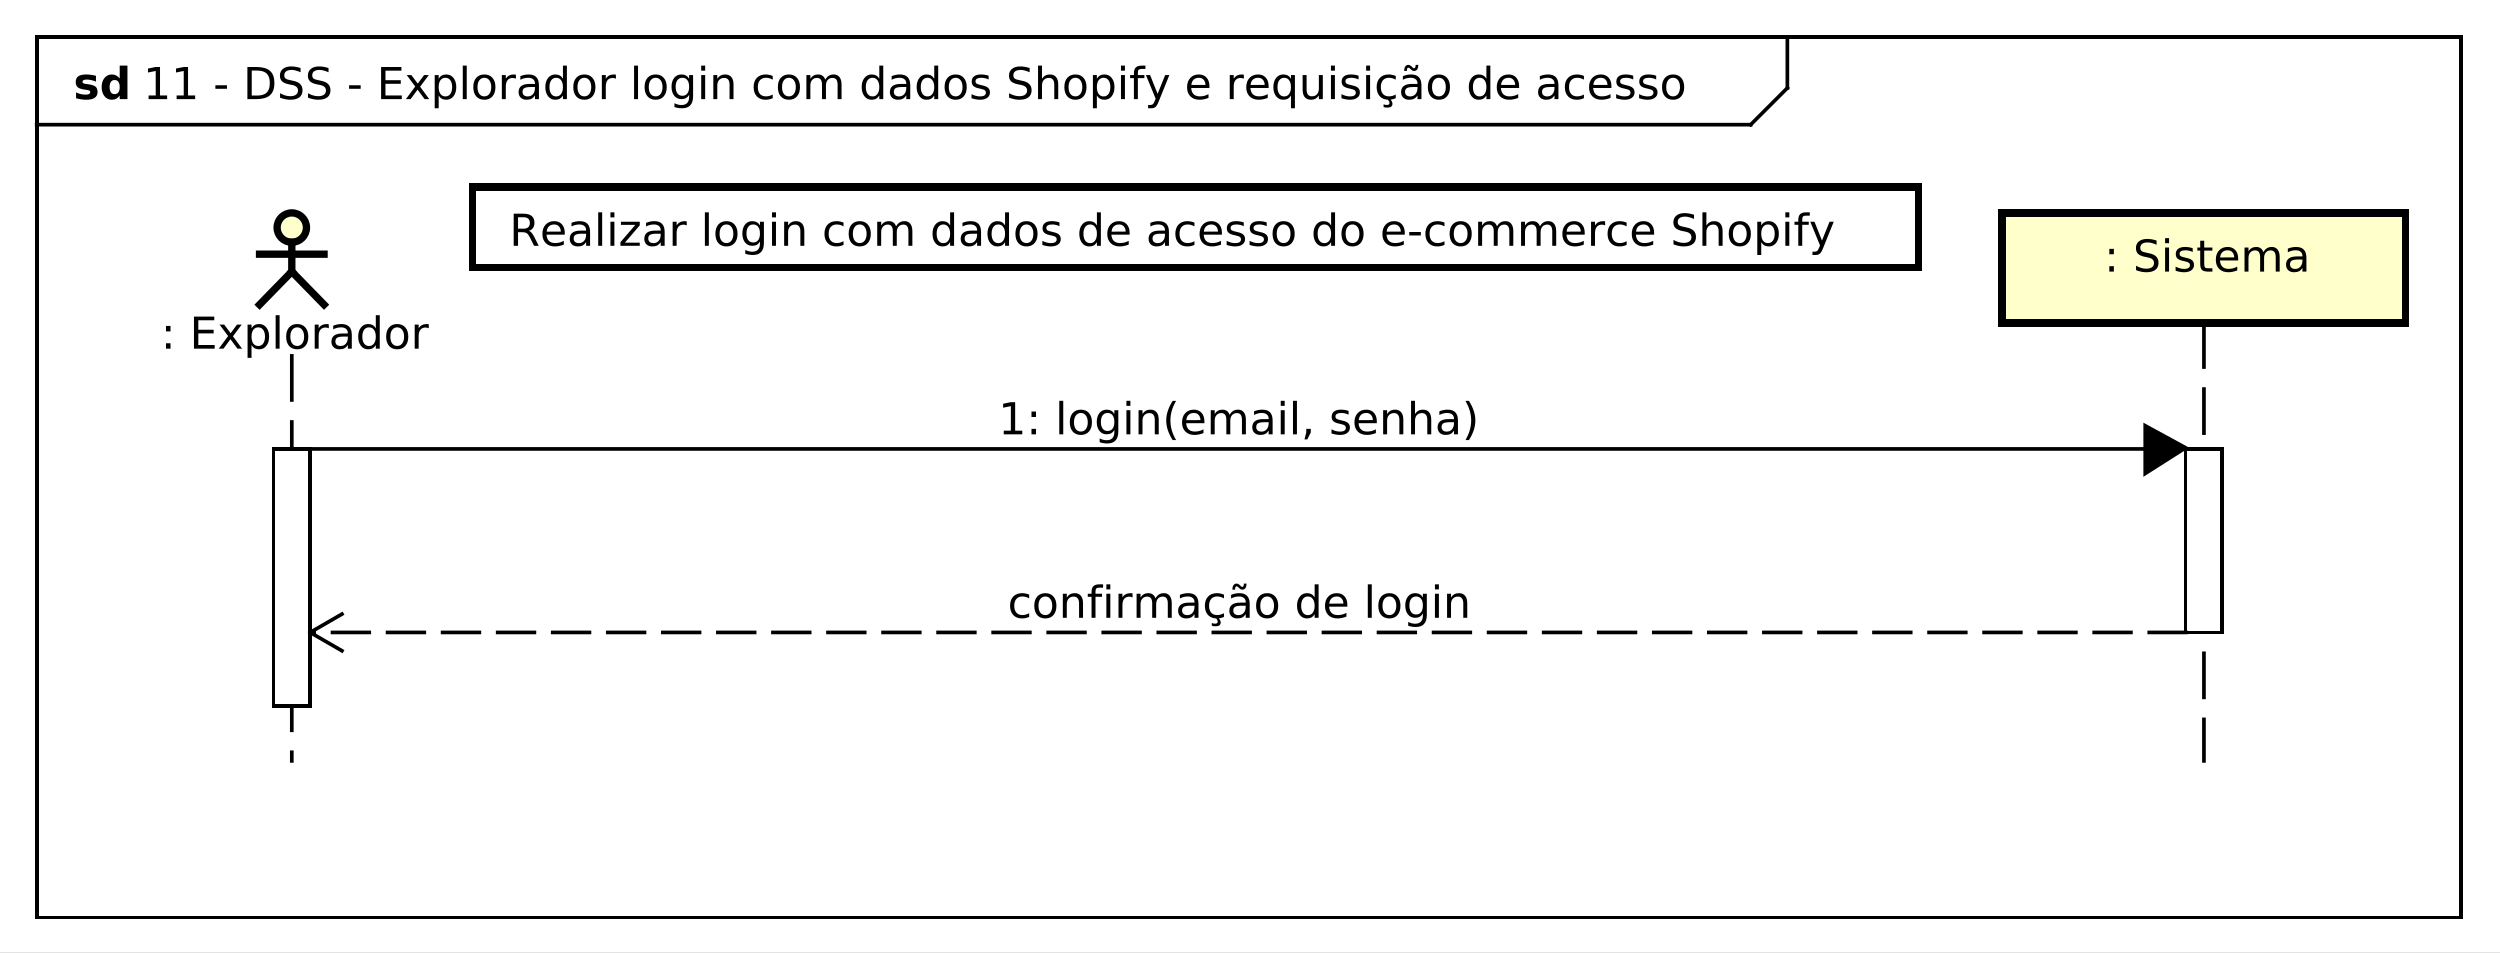 <?xml version="1.0" encoding="UTF-8"?>
<!DOCTYPE svg PUBLIC '-//W3C//DTD SVG 1.0//EN'
          'http://www.w3.org/TR/2001/REC-SVG-20010904/DTD/svg10.dtd'>
<svg xmlns:xlink="http://www.w3.org/1999/xlink" style="fill-opacity:1; color-rendering:auto; color-interpolation:auto; text-rendering:auto; stroke:black; stroke-linecap:square; stroke-miterlimit:10; shape-rendering:auto; stroke-opacity:1; fill:black; stroke-dasharray:none; font-weight:normal; stroke-width:1; font-family:'Dialog'; font-style:normal; stroke-linejoin:miter; font-size:12px; stroke-dashoffset:0; image-rendering:auto;" width="908" height="346" xmlns="http://www.w3.org/2000/svg"
><rect width="100%" height="100%" fill="#808080" stroke="none"/><!--Generated by the Batik Graphics2D SVG Generator--><defs id="genericDefs"
  /><g
  ><defs id="defs1"
    ><clipPath clipPathUnits="userSpaceOnUse" id="clipPath1"
      ><path d="M0 0 L908 0 L908 346 L0 346 L0 0 Z"
      /></clipPath
      ><clipPath clipPathUnits="userSpaceOnUse" id="clipPath2"
      ><path d="M-20.5 -28 L660.5 -28 L660.5 231.5 L-20.5 231.5 L-20.5 -28 Z"
      /></clipPath
      ><clipPath clipPathUnits="userSpaceOnUse" id="clipPath3"
      ><path d="M-39 -27 L642 -27 L642 232.5 L-39 232.5 L-39 -27 Z"
      /></clipPath
      ><clipPath clipPathUnits="userSpaceOnUse" id="clipPath4"
      ><path d="M-20 -27 L661 -27 L661 232.5 L-20 232.5 L-20 -27 Z"
      /></clipPath
      ><clipPath clipPathUnits="userSpaceOnUse" id="clipPath5"
      ><path d="M-569.5 -74 L111.5 -74 L111.5 185.5 L-569.5 185.5 L-569.5 -74 Z"
      /></clipPath
      ><clipPath clipPathUnits="userSpaceOnUse" id="clipPath6"
      ><path d="M-40 -95 L641 -95 L641 164.5 L-40 164.5 L-40 -95 Z"
      /></clipPath
      ><clipPath clipPathUnits="userSpaceOnUse" id="clipPath7"
      ><path d="M-138.786 -66.969 L542.214 -66.969 L542.214 192.531 L-138.786 192.531 L-138.786 -66.969 Z"
      /></clipPath
      ><clipPath clipPathUnits="userSpaceOnUse" id="clipPath8"
      ><path d="M-272 -118.328 L409 -118.328 L409 141.172 L-272 141.172 L-272 -118.328 Z"
      /></clipPath
      ><clipPath clipPathUnits="userSpaceOnUse" id="clipPath9"
      ><path d="M-274.55 -168.328 L406.45 -168.328 L406.45 91.172 L-274.55 91.172 L-274.55 -168.328 Z"
      /></clipPath
    ></defs
    ><g style="fill:white; stroke:white;"
    ><rect x="0" y="0" width="908" style="clip-path:url(#clipPath1); stroke:none;" height="346"
    /></g
    ><g style="text-rendering:geometricPrecision; shape-rendering:crispEdges;" transform="scale(1.333,1.333) translate(20.5,28)"
    ><rect x="-10.5" y="-18" width="660.5" style="fill:none; clip-path:url(#clipPath2);" height="240"
      /><line x1="466.5" x2="466.5" y1="-17" style="clip-path:url(#clipPath2); fill:none; text-rendering:optimizeLegibility; shape-rendering:auto;" y2="-4.031"
      /><line x1="466.5" x2="456.5" y1="-4.031" style="clip-path:url(#clipPath2); fill:none; text-rendering:optimizeLegibility; shape-rendering:auto;" y2="5.969"
      /><line x1="456.5" x2="-10.5" y1="5.969" style="clip-path:url(#clipPath2); fill:none; text-rendering:optimizeLegibility; shape-rendering:auto;" y2="5.969"
    /></g
    ><g style="font-family:sans-serif; text-rendering:optimizeLegibility;" transform="matrix(1.333,0,0,1.333,27.333,37.333) translate(18.5,-1)"
    ><path d="M1.484 -1 L3.422 -1 L3.422 -7.672 L1.312 -7.25 L1.312 -8.328 L3.406 -8.75 L4.594 -8.75 L4.594 -1 L6.531 -1 L6.531 0 L1.484 0 L1.484 -1 ZM9.119 -1 L11.057 -1 L11.057 -7.672 L8.947 -7.25 L8.947 -8.328 L11.041 -8.75 L12.229 -8.75 L12.229 -1 L14.166 -1 L14.166 0 L9.119 0 L9.119 -1 ZM19.678 -3.766 L22.834 -3.766 L22.834 -2.812 L19.678 -2.812 L19.678 -3.766 ZM29.588 -7.781 L29.588 -0.969 L31.025 -0.969 Q32.838 -0.969 33.666 -1.781 Q34.51 -2.609 34.51 -4.391 Q34.51 -6.141 33.666 -6.953 Q32.838 -7.781 31.025 -7.781 L29.588 -7.781 ZM28.4 -8.75 L30.838 -8.75 Q33.385 -8.75 34.572 -7.688 Q35.76 -6.641 35.76 -4.391 Q35.76 -2.125 34.557 -1.062 Q33.369 0 30.838 0 L28.4 0 L28.4 -8.75 ZM42.891 -8.469 L42.891 -7.312 Q42.219 -7.625 41.609 -7.781 Q41.016 -7.953 40.469 -7.953 Q39.5 -7.953 38.969 -7.578 Q38.453 -7.203 38.453 -6.5 Q38.453 -5.922 38.797 -5.625 Q39.141 -5.328 40.125 -5.156 L40.828 -5 Q42.156 -4.75 42.781 -4.109 Q43.422 -3.484 43.422 -2.422 Q43.422 -1.141 42.562 -0.484 Q41.719 0.172 40.062 0.172 Q39.453 0.172 38.75 0.031 Q38.047 -0.109 37.297 -0.391 L37.297 -1.609 Q38.016 -1.203 38.703 -1 Q39.406 -0.797 40.062 -0.797 Q41.078 -0.797 41.625 -1.188 Q42.188 -1.594 42.188 -2.328 Q42.188 -2.969 41.781 -3.328 Q41.391 -3.703 40.484 -3.875 L39.766 -4.016 Q38.438 -4.281 37.844 -4.844 Q37.266 -5.406 37.266 -6.406 Q37.266 -7.578 38.078 -8.234 Q38.891 -8.906 40.328 -8.906 Q40.953 -8.906 41.578 -8.797 Q42.219 -8.688 42.891 -8.469 ZM50.508 -8.469 L50.508 -7.312 Q49.836 -7.625 49.227 -7.781 Q48.633 -7.953 48.086 -7.953 Q47.117 -7.953 46.586 -7.578 Q46.07 -7.203 46.07 -6.5 Q46.07 -5.922 46.414 -5.625 Q46.758 -5.328 47.742 -5.156 L48.445 -5 Q49.773 -4.75 50.398 -4.109 Q51.039 -3.484 51.039 -2.422 Q51.039 -1.141 50.18 -0.484 Q49.336 0.172 47.68 0.172 Q47.07 0.172 46.367 0.031 Q45.664 -0.109 44.914 -0.391 L44.914 -1.609 Q45.633 -1.203 46.32 -1 Q47.023 -0.797 47.68 -0.797 Q48.695 -0.797 49.242 -1.188 Q49.805 -1.594 49.805 -2.328 Q49.805 -2.969 49.398 -3.328 Q49.008 -3.703 48.102 -3.875 L47.383 -4.016 Q46.055 -4.281 45.461 -4.844 Q44.883 -5.406 44.883 -6.406 Q44.883 -7.578 45.695 -8.234 Q46.508 -8.906 47.945 -8.906 Q48.57 -8.906 49.195 -8.797 Q49.836 -8.688 50.508 -8.469 ZM56.111 -3.766 L59.268 -3.766 L59.268 -2.812 L56.111 -2.812 L56.111 -3.766 ZM64.834 -8.75 L70.365 -8.75 L70.365 -7.75 L66.022 -7.75 L66.022 -5.156 L70.193 -5.156 L70.193 -4.172 L66.022 -4.172 L66.022 -1 L70.475 -1 L70.475 0 L64.834 0 L64.834 -8.75 ZM77.838 -6.562 L75.463 -3.375 L77.947 0 L76.682 0 L74.775 -2.578 L72.869 0 L71.588 0 L74.135 -3.438 L71.807 -6.562 L73.072 -6.562 L74.822 -4.219 L76.557 -6.562 L77.838 -6.562 ZM80.518 -0.984 L80.518 2.5 L79.439 2.5 L79.439 -6.562 L80.518 -6.562 L80.518 -5.562 Q80.861 -6.156 81.377 -6.438 Q81.893 -6.719 82.611 -6.719 Q83.814 -6.719 84.564 -5.766 Q85.314 -4.828 85.314 -3.281 Q85.314 -1.734 84.564 -0.781 Q83.814 0.172 82.611 0.172 Q81.893 0.172 81.377 -0.109 Q80.861 -0.406 80.518 -0.984 ZM84.189 -3.281 Q84.189 -4.469 83.689 -5.141 Q83.205 -5.812 82.361 -5.812 Q81.502 -5.812 81.002 -5.141 Q80.518 -4.469 80.518 -3.281 Q80.518 -2.094 81.002 -1.406 Q81.502 -0.734 82.361 -0.734 Q83.205 -0.734 83.689 -1.406 Q84.189 -2.094 84.189 -3.281 ZM87.088 -9.125 L88.166 -9.125 L88.166 0 L87.088 0 L87.088 -9.125 ZM92.969 -5.812 Q92.109 -5.812 91.594 -5.125 Q91.094 -4.453 91.094 -3.281 Q91.094 -2.094 91.594 -1.422 Q92.094 -0.75 92.969 -0.75 Q93.828 -0.75 94.328 -1.422 Q94.844 -2.109 94.844 -3.281 Q94.844 -4.438 94.328 -5.125 Q93.828 -5.812 92.969 -5.812 ZM92.969 -6.719 Q94.375 -6.719 95.172 -5.797 Q95.984 -4.891 95.984 -3.281 Q95.984 -1.672 95.172 -0.75 Q94.375 0.172 92.969 0.172 Q91.562 0.172 90.75 -0.75 Q89.953 -1.672 89.953 -3.281 Q89.953 -4.891 90.75 -5.797 Q91.562 -6.719 92.969 -6.719 ZM101.576 -5.562 Q101.389 -5.656 101.17 -5.703 Q100.967 -5.766 100.701 -5.766 Q99.795 -5.766 99.295 -5.172 Q98.811 -4.578 98.811 -3.453 L98.811 0 L97.732 0 L97.732 -6.562 L98.811 -6.562 L98.811 -5.547 Q99.154 -6.141 99.701 -6.422 Q100.248 -6.719 101.029 -6.719 Q101.139 -6.719 101.264 -6.703 Q101.404 -6.688 101.561 -6.656 L101.576 -5.562 ZM105.682 -3.297 Q104.385 -3.297 103.869 -3 Q103.369 -2.703 103.369 -1.984 Q103.369 -1.406 103.744 -1.062 Q104.135 -0.734 104.775 -0.734 Q105.682 -0.734 106.213 -1.359 Q106.76 -2 106.76 -3.062 L106.76 -3.297 L105.682 -3.297 ZM107.838 -3.75 L107.838 0 L106.76 0 L106.76 -1 Q106.385 -0.406 105.838 -0.109 Q105.291 0.172 104.494 0.172 Q103.478 0.172 102.885 -0.391 Q102.291 -0.969 102.291 -1.906 Q102.291 -3.016 103.025 -3.578 Q103.775 -4.141 105.244 -4.141 L106.76 -4.141 L106.76 -4.25 Q106.76 -5 106.26 -5.406 Q105.775 -5.812 104.9 -5.812 Q104.338 -5.812 103.791 -5.672 Q103.26 -5.531 102.775 -5.266 L102.775 -6.266 Q103.369 -6.5 103.916 -6.609 Q104.478 -6.719 105.01 -6.719 Q106.432 -6.719 107.135 -5.984 Q107.838 -5.25 107.838 -3.75 ZM114.379 -5.562 L114.379 -9.125 L115.457 -9.125 L115.457 0 L114.379 0 L114.379 -0.984 Q114.035 -0.406 113.519 -0.109 Q113.004 0.172 112.269 0.172 Q111.082 0.172 110.332 -0.781 Q109.582 -1.734 109.582 -3.281 Q109.582 -4.828 110.332 -5.766 Q111.082 -6.719 112.269 -6.719 Q113.004 -6.719 113.519 -6.438 Q114.035 -6.156 114.379 -5.562 ZM110.707 -3.281 Q110.707 -2.094 111.191 -1.406 Q111.676 -0.734 112.535 -0.734 Q113.394 -0.734 113.879 -1.406 Q114.379 -2.094 114.379 -3.281 Q114.379 -4.469 113.879 -5.141 Q113.394 -5.812 112.535 -5.812 Q111.676 -5.812 111.191 -5.141 Q110.707 -4.469 110.707 -3.281 ZM120.215 -5.812 Q119.356 -5.812 118.84 -5.125 Q118.34 -4.453 118.34 -3.281 Q118.34 -2.094 118.84 -1.422 Q119.34 -0.75 120.215 -0.75 Q121.074 -0.75 121.574 -1.422 Q122.09 -2.109 122.09 -3.281 Q122.09 -4.438 121.574 -5.125 Q121.074 -5.812 120.215 -5.812 ZM120.215 -6.719 Q121.621 -6.719 122.418 -5.797 Q123.231 -4.891 123.231 -3.281 Q123.231 -1.672 122.418 -0.75 Q121.621 0.172 120.215 0.172 Q118.809 0.172 117.996 -0.75 Q117.199 -1.672 117.199 -3.281 Q117.199 -4.891 117.996 -5.797 Q118.809 -6.719 120.215 -6.719 ZM128.822 -5.562 Q128.635 -5.656 128.416 -5.703 Q128.213 -5.766 127.947 -5.766 Q127.041 -5.766 126.541 -5.172 Q126.057 -4.578 126.057 -3.453 L126.057 0 L124.978 0 L124.978 -6.562 L126.057 -6.562 L126.057 -5.547 Q126.4 -6.141 126.947 -6.422 Q127.494 -6.719 128.275 -6.719 Q128.385 -6.719 128.51 -6.703 Q128.65 -6.688 128.807 -6.656 L128.822 -5.562 ZM133.758 -9.125 L134.836 -9.125 L134.836 0 L133.758 0 L133.758 -9.125 ZM139.639 -5.812 Q138.779 -5.812 138.264 -5.125 Q137.764 -4.453 137.764 -3.281 Q137.764 -2.094 138.264 -1.422 Q138.764 -0.75 139.639 -0.75 Q140.498 -0.75 140.998 -1.422 Q141.514 -2.109 141.514 -3.281 Q141.514 -4.438 140.998 -5.125 Q140.498 -5.812 139.639 -5.812 ZM139.639 -6.719 Q141.045 -6.719 141.842 -5.797 Q142.654 -4.891 142.654 -3.281 Q142.654 -1.672 141.842 -0.75 Q141.045 0.172 139.639 0.172 Q138.232 0.172 137.42 -0.75 Q136.623 -1.672 136.623 -3.281 Q136.623 -4.891 137.42 -5.797 Q138.232 -6.719 139.639 -6.719 ZM148.762 -3.359 Q148.762 -4.531 148.277 -5.172 Q147.793 -5.812 146.918 -5.812 Q146.059 -5.812 145.574 -5.172 Q145.09 -4.531 145.09 -3.359 Q145.09 -2.188 145.574 -1.547 Q146.059 -0.906 146.918 -0.906 Q147.793 -0.906 148.277 -1.547 Q148.762 -2.188 148.762 -3.359 ZM149.84 -0.812 Q149.84 0.859 149.09 1.672 Q148.356 2.5 146.809 2.5 Q146.246 2.5 145.731 2.406 Q145.231 2.328 144.762 2.156 L144.762 1.109 Q145.231 1.359 145.699 1.484 Q146.168 1.609 146.637 1.609 Q147.699 1.609 148.231 1.047 Q148.762 0.5 148.762 -0.625 L148.762 -1.156 Q148.418 -0.578 147.902 -0.281 Q147.387 0 146.652 0 Q145.449 0 144.699 -0.922 Q143.965 -1.844 143.965 -3.359 Q143.965 -4.875 144.699 -5.797 Q145.449 -6.719 146.652 -6.719 Q147.387 -6.719 147.902 -6.422 Q148.418 -6.141 148.762 -5.562 L148.762 -6.562 L149.84 -6.562 L149.84 -0.812 ZM152.051 -6.562 L153.129 -6.562 L153.129 0 L152.051 0 L152.051 -6.562 ZM152.051 -9.125 L153.129 -9.125 L153.129 -7.75 L152.051 -7.75 L152.051 -9.125 ZM160.853 -3.969 L160.853 0 L159.775 0 L159.775 -3.922 Q159.775 -4.859 159.4 -5.312 Q159.041 -5.781 158.322 -5.781 Q157.447 -5.781 156.932 -5.219 Q156.432 -4.672 156.432 -3.703 L156.432 0 L155.353 0 L155.353 -6.562 L156.432 -6.562 L156.432 -5.547 Q156.822 -6.141 157.338 -6.422 Q157.869 -6.719 158.557 -6.719 Q159.682 -6.719 160.26 -6.016 Q160.853 -5.328 160.853 -3.969 ZM171.539 -6.312 L171.539 -5.297 Q171.07 -5.562 170.617 -5.688 Q170.164 -5.812 169.695 -5.812 Q168.633 -5.812 168.055 -5.141 Q167.477 -4.484 167.477 -3.281 Q167.477 -2.078 168.055 -1.406 Q168.633 -0.75 169.695 -0.75 Q170.164 -0.75 170.617 -0.875 Q171.07 -1 171.539 -1.25 L171.539 -0.25 Q171.086 -0.047 170.602 0.062 Q170.117 0.172 169.57 0.172 Q168.086 0.172 167.211 -0.75 Q166.336 -1.688 166.336 -3.281 Q166.336 -4.875 167.211 -5.797 Q168.102 -6.719 169.648 -6.719 Q170.133 -6.719 170.602 -6.609 Q171.086 -6.516 171.539 -6.312 ZM175.949 -5.812 Q175.09 -5.812 174.574 -5.125 Q174.074 -4.453 174.074 -3.281 Q174.074 -2.094 174.574 -1.422 Q175.074 -0.75 175.949 -0.75 Q176.809 -0.75 177.309 -1.422 Q177.824 -2.109 177.824 -3.281 Q177.824 -4.438 177.309 -5.125 Q176.809 -5.812 175.949 -5.812 ZM175.949 -6.719 Q177.356 -6.719 178.152 -5.797 Q178.965 -4.891 178.965 -3.281 Q178.965 -1.672 178.152 -0.75 Q177.356 0.172 175.949 0.172 Q174.543 0.172 173.731 -0.75 Q172.934 -1.672 172.934 -3.281 Q172.934 -4.891 173.731 -5.797 Q174.543 -6.719 175.949 -6.719 ZM185.853 -5.297 Q186.26 -6.031 186.822 -6.375 Q187.385 -6.719 188.15 -6.719 Q189.182 -6.719 189.728 -6 Q190.291 -5.281 190.291 -3.969 L190.291 0 L189.213 0 L189.213 -3.922 Q189.213 -4.875 188.869 -5.328 Q188.541 -5.781 187.853 -5.781 Q187.01 -5.781 186.525 -5.219 Q186.041 -4.672 186.041 -3.703 L186.041 0 L184.963 0 L184.963 -3.922 Q184.963 -4.875 184.619 -5.328 Q184.291 -5.781 183.588 -5.781 Q182.76 -5.781 182.275 -5.219 Q181.791 -4.672 181.791 -3.703 L181.791 0 L180.713 0 L180.713 -6.562 L181.791 -6.562 L181.791 -5.547 Q182.166 -6.141 182.682 -6.422 Q183.197 -6.719 183.9 -6.719 Q184.619 -6.719 185.119 -6.359 Q185.619 -6 185.853 -5.297 ZM200.576 -5.562 L200.576 -9.125 L201.654 -9.125 L201.654 0 L200.576 0 L200.576 -0.984 Q200.232 -0.406 199.717 -0.109 Q199.201 0.172 198.467 0.172 Q197.279 0.172 196.529 -0.781 Q195.779 -1.734 195.779 -3.281 Q195.779 -4.828 196.529 -5.766 Q197.279 -6.719 198.467 -6.719 Q199.201 -6.719 199.717 -6.438 Q200.232 -6.156 200.576 -5.562 ZM196.904 -3.281 Q196.904 -2.094 197.389 -1.406 Q197.873 -0.734 198.732 -0.734 Q199.592 -0.734 200.076 -1.406 Q200.576 -2.094 200.576 -3.281 Q200.576 -4.469 200.076 -5.141 Q199.592 -5.812 198.732 -5.812 Q197.873 -5.812 197.389 -5.141 Q196.904 -4.469 196.904 -3.281 ZM206.85 -3.297 Q205.553 -3.297 205.037 -3 Q204.537 -2.703 204.537 -1.984 Q204.537 -1.406 204.912 -1.062 Q205.303 -0.734 205.943 -0.734 Q206.85 -0.734 207.381 -1.359 Q207.928 -2 207.928 -3.062 L207.928 -3.297 L206.85 -3.297 ZM209.006 -3.75 L209.006 0 L207.928 0 L207.928 -1 Q207.553 -0.406 207.006 -0.109 Q206.459 0.172 205.662 0.172 Q204.647 0.172 204.053 -0.391 Q203.459 -0.969 203.459 -1.906 Q203.459 -3.016 204.193 -3.578 Q204.943 -4.141 206.412 -4.141 L207.928 -4.141 L207.928 -4.25 Q207.928 -5 207.428 -5.406 Q206.943 -5.812 206.068 -5.812 Q205.506 -5.812 204.959 -5.672 Q204.428 -5.531 203.943 -5.266 L203.943 -6.266 Q204.537 -6.5 205.084 -6.609 Q205.647 -6.719 206.178 -6.719 Q207.6 -6.719 208.303 -5.984 Q209.006 -5.25 209.006 -3.75 ZM215.547 -5.562 L215.547 -9.125 L216.625 -9.125 L216.625 0 L215.547 0 L215.547 -0.984 Q215.203 -0.406 214.688 -0.109 Q214.172 0.172 213.438 0.172 Q212.25 0.172 211.5 -0.781 Q210.75 -1.734 210.75 -3.281 Q210.75 -4.828 211.5 -5.766 Q212.25 -6.719 213.438 -6.719 Q214.172 -6.719 214.688 -6.438 Q215.203 -6.156 215.547 -5.562 ZM211.875 -3.281 Q211.875 -2.094 212.359 -1.406 Q212.844 -0.734 213.703 -0.734 Q214.562 -0.734 215.047 -1.406 Q215.547 -2.094 215.547 -3.281 Q215.547 -4.469 215.047 -5.141 Q214.562 -5.812 213.703 -5.812 Q212.844 -5.812 212.359 -5.141 Q211.875 -4.469 211.875 -3.281 ZM221.383 -5.812 Q220.523 -5.812 220.008 -5.125 Q219.508 -4.453 219.508 -3.281 Q219.508 -2.094 220.008 -1.422 Q220.508 -0.75 221.383 -0.75 Q222.242 -0.75 222.742 -1.422 Q223.258 -2.109 223.258 -3.281 Q223.258 -4.438 222.742 -5.125 Q222.242 -5.812 221.383 -5.812 ZM221.383 -6.719 Q222.789 -6.719 223.586 -5.797 Q224.398 -4.891 224.398 -3.281 Q224.398 -1.672 223.586 -0.75 Q222.789 0.172 221.383 0.172 Q219.977 0.172 219.164 -0.75 Q218.367 -1.672 218.367 -3.281 Q218.367 -4.891 219.164 -5.797 Q219.977 -6.719 221.383 -6.719 ZM230.365 -6.375 L230.365 -5.344 Q229.912 -5.578 229.412 -5.688 Q228.928 -5.812 228.397 -5.812 Q227.6 -5.812 227.193 -5.562 Q226.787 -5.328 226.787 -4.828 Q226.787 -4.453 227.068 -4.234 Q227.365 -4.031 228.24 -3.844 L228.6 -3.75 Q229.756 -3.516 230.24 -3.062 Q230.725 -2.609 230.725 -1.812 Q230.725 -0.891 229.99 -0.359 Q229.272 0.172 228.006 0.172 Q227.475 0.172 226.897 0.062 Q226.334 -0.031 225.709 -0.234 L225.709 -1.359 Q226.303 -1.047 226.881 -0.891 Q227.459 -0.734 228.037 -0.734 Q228.787 -0.734 229.193 -0.984 Q229.615 -1.25 229.615 -1.734 Q229.615 -2.172 229.318 -2.406 Q229.022 -2.641 228.022 -2.859 L227.647 -2.938 Q226.647 -3.156 226.193 -3.594 Q225.756 -4.031 225.756 -4.781 Q225.756 -5.719 226.412 -6.219 Q227.068 -6.719 228.272 -6.719 Q228.865 -6.719 229.397 -6.625 Q229.928 -6.547 230.365 -6.375 ZM241.541 -8.469 L241.541 -7.312 Q240.869 -7.625 240.26 -7.781 Q239.666 -7.953 239.119 -7.953 Q238.15 -7.953 237.619 -7.578 Q237.103 -7.203 237.103 -6.5 Q237.103 -5.922 237.447 -5.625 Q237.791 -5.328 238.775 -5.156 L239.478 -5 Q240.807 -4.75 241.432 -4.109 Q242.072 -3.484 242.072 -2.422 Q242.072 -1.141 241.213 -0.484 Q240.369 0.172 238.713 0.172 Q238.103 0.172 237.4 0.031 Q236.697 -0.109 235.947 -0.391 L235.947 -1.609 Q236.666 -1.203 237.353 -1 Q238.057 -0.797 238.713 -0.797 Q239.728 -0.797 240.275 -1.188 Q240.838 -1.594 240.838 -2.328 Q240.838 -2.969 240.432 -3.328 Q240.041 -3.703 239.135 -3.875 L238.416 -4.016 Q237.088 -4.281 236.494 -4.844 Q235.916 -5.406 235.916 -6.406 Q235.916 -7.578 236.728 -8.234 Q237.541 -8.906 238.978 -8.906 Q239.603 -8.906 240.228 -8.797 Q240.869 -8.688 241.541 -8.469 ZM249.33 -3.969 L249.33 0 L248.252 0 L248.252 -3.922 Q248.252 -4.859 247.877 -5.312 Q247.518 -5.781 246.799 -5.781 Q245.924 -5.781 245.408 -5.219 Q244.908 -4.672 244.908 -3.703 L244.908 0 L243.83 0 L243.83 -9.125 L244.908 -9.125 L244.908 -5.547 Q245.299 -6.141 245.815 -6.422 Q246.346 -6.719 247.033 -6.719 Q248.158 -6.719 248.736 -6.016 Q249.33 -5.328 249.33 -3.969 ZM254.014 -5.812 Q253.154 -5.812 252.639 -5.125 Q252.139 -4.453 252.139 -3.281 Q252.139 -2.094 252.639 -1.422 Q253.139 -0.75 254.014 -0.75 Q254.873 -0.75 255.373 -1.422 Q255.889 -2.109 255.889 -3.281 Q255.889 -4.438 255.373 -5.125 Q254.873 -5.812 254.014 -5.812 ZM254.014 -6.719 Q255.42 -6.719 256.217 -5.797 Q257.029 -4.891 257.029 -3.281 Q257.029 -1.672 256.217 -0.75 Q255.42 0.172 254.014 0.172 Q252.607 0.172 251.795 -0.75 Q250.998 -1.672 250.998 -3.281 Q250.998 -4.891 251.795 -5.797 Q252.607 -6.719 254.014 -6.719 ZM259.856 -0.984 L259.856 2.5 L258.777 2.5 L258.777 -6.562 L259.856 -6.562 L259.856 -5.562 Q260.199 -6.156 260.715 -6.438 Q261.231 -6.719 261.949 -6.719 Q263.152 -6.719 263.902 -5.766 Q264.652 -4.828 264.652 -3.281 Q264.652 -1.734 263.902 -0.781 Q263.152 0.172 261.949 0.172 Q261.231 0.172 260.715 -0.109 Q260.199 -0.406 259.856 -0.984 ZM263.527 -3.281 Q263.527 -4.469 263.027 -5.141 Q262.543 -5.812 261.699 -5.812 Q260.84 -5.812 260.34 -5.141 Q259.856 -4.469 259.856 -3.281 Q259.856 -2.094 260.34 -1.406 Q260.84 -0.734 261.699 -0.734 Q262.543 -0.734 263.027 -1.406 Q263.527 -2.094 263.527 -3.281 ZM266.426 -6.562 L267.504 -6.562 L267.504 0 L266.426 0 L266.426 -6.562 ZM266.426 -9.125 L267.504 -9.125 L267.504 -7.75 L266.426 -7.75 L266.426 -9.125 ZM273.088 -9.125 L273.088 -8.219 L272.057 -8.219 Q271.478 -8.219 271.244 -7.984 Q271.025 -7.75 271.025 -7.141 L271.025 -6.562 L272.807 -6.562 L272.807 -5.719 L271.025 -5.719 L271.025 0 L269.947 0 L269.947 -5.719 L268.916 -5.719 L268.916 -6.562 L269.947 -6.562 L269.947 -7.016 Q269.947 -8.109 270.447 -8.609 Q270.963 -9.125 272.072 -9.125 L273.088 -9.125 ZM276.719 0.609 Q276.266 1.781 275.828 2.141 Q275.391 2.5 274.672 2.5 L273.812 2.5 L273.812 1.594 L274.438 1.594 Q274.891 1.594 275.125 1.375 Q275.375 1.172 275.672 0.391 L275.875 -0.109 L273.219 -6.562 L274.359 -6.562 L276.406 -1.438 L278.469 -6.562 L279.609 -6.562 L276.719 0.609 ZM290.525 -3.547 L290.525 -3.031 L285.557 -3.031 Q285.635 -1.906 286.228 -1.328 Q286.838 -0.75 287.9 -0.75 Q288.525 -0.75 289.103 -0.891 Q289.697 -1.047 290.275 -1.359 L290.275 -0.328 Q289.682 -0.094 289.072 0.031 Q288.463 0.172 287.838 0.172 Q286.275 0.172 285.353 -0.734 Q284.432 -1.656 284.432 -3.219 Q284.432 -4.828 285.307 -5.766 Q286.182 -6.719 287.65 -6.719 Q288.978 -6.719 289.744 -5.859 Q290.525 -5.016 290.525 -3.547 ZM289.447 -3.875 Q289.432 -4.75 288.947 -5.281 Q288.463 -5.812 287.666 -5.812 Q286.76 -5.812 286.213 -5.297 Q285.682 -4.781 285.603 -3.859 L289.447 -3.875 ZM299.91 -5.562 Q299.723 -5.656 299.504 -5.703 Q299.301 -5.766 299.035 -5.766 Q298.129 -5.766 297.629 -5.172 Q297.144 -4.578 297.144 -3.453 L297.144 0 L296.066 0 L296.066 -6.562 L297.144 -6.562 L297.144 -5.547 Q297.488 -6.141 298.035 -6.422 Q298.582 -6.719 299.363 -6.719 Q299.473 -6.719 299.598 -6.703 Q299.738 -6.688 299.894 -6.656 L299.91 -5.562 ZM306.656 -3.547 L306.656 -3.031 L301.688 -3.031 Q301.766 -1.906 302.359 -1.328 Q302.969 -0.75 304.031 -0.75 Q304.656 -0.75 305.234 -0.891 Q305.828 -1.047 306.406 -1.359 L306.406 -0.328 Q305.812 -0.094 305.203 0.031 Q304.594 0.172 303.969 0.172 Q302.406 0.172 301.484 -0.734 Q300.562 -1.656 300.562 -3.219 Q300.562 -4.828 301.438 -5.766 Q302.312 -6.719 303.781 -6.719 Q305.109 -6.719 305.875 -5.859 Q306.656 -5.016 306.656 -3.547 ZM305.578 -3.875 Q305.562 -4.75 305.078 -5.281 Q304.594 -5.812 303.797 -5.812 Q302.891 -5.812 302.344 -5.297 Q301.812 -4.781 301.734 -3.859 L305.578 -3.875 ZM309.07 -3.281 Q309.07 -2.094 309.555 -1.406 Q310.039 -0.734 310.898 -0.734 Q311.758 -0.734 312.242 -1.406 Q312.742 -2.094 312.742 -3.281 Q312.742 -4.469 312.242 -5.141 Q311.758 -5.812 310.898 -5.812 Q310.039 -5.812 309.555 -5.141 Q309.07 -4.469 309.07 -3.281 ZM312.742 -0.984 Q312.398 -0.406 311.883 -0.109 Q311.367 0.172 310.633 0.172 Q309.445 0.172 308.695 -0.781 Q307.945 -1.734 307.945 -3.281 Q307.945 -4.828 308.695 -5.766 Q309.445 -6.719 310.633 -6.719 Q311.367 -6.719 311.883 -6.438 Q312.398 -6.156 312.742 -5.562 L312.742 -6.562 L313.82 -6.562 L313.82 2.5 L312.742 2.5 L312.742 -0.984 ZM315.922 -2.594 L315.922 -6.562 L317 -6.562 L317 -2.625 Q317 -1.703 317.359 -1.234 Q317.734 -0.766 318.453 -0.766 Q319.328 -0.766 319.828 -1.312 Q320.344 -1.875 320.344 -2.844 L320.344 -6.562 L321.422 -6.562 L321.422 0 L320.344 0 L320.344 -1.016 Q319.953 -0.406 319.438 -0.109 Q318.922 0.172 318.234 0.172 Q317.094 0.172 316.5 -0.531 Q315.922 -1.234 315.922 -2.594 ZM318.641 -6.719 L318.641 -6.719 ZM323.637 -6.562 L324.715 -6.562 L324.715 0 L323.637 0 L323.637 -6.562 ZM323.637 -9.125 L324.715 -9.125 L324.715 -7.75 L323.637 -7.75 L323.637 -9.125 ZM331.158 -6.375 L331.158 -5.344 Q330.705 -5.578 330.205 -5.688 Q329.721 -5.812 329.19 -5.812 Q328.393 -5.812 327.986 -5.562 Q327.58 -5.328 327.58 -4.828 Q327.58 -4.453 327.861 -4.234 Q328.158 -4.031 329.033 -3.844 L329.393 -3.75 Q330.549 -3.516 331.033 -3.062 Q331.518 -2.609 331.518 -1.812 Q331.518 -0.891 330.783 -0.359 Q330.065 0.172 328.799 0.172 Q328.268 0.172 327.69 0.062 Q327.127 -0.031 326.502 -0.234 L326.502 -1.359 Q327.096 -1.047 327.674 -0.891 Q328.252 -0.734 328.83 -0.734 Q329.58 -0.734 329.986 -0.984 Q330.408 -1.25 330.408 -1.734 Q330.408 -2.172 330.111 -2.406 Q329.815 -2.641 328.815 -2.859 L328.44 -2.938 Q327.44 -3.156 326.986 -3.594 Q326.549 -4.031 326.549 -4.781 Q326.549 -5.719 327.205 -6.219 Q327.861 -6.719 329.065 -6.719 Q329.658 -6.719 330.19 -6.625 Q330.721 -6.547 331.158 -6.375 ZM333.223 -6.562 L334.301 -6.562 L334.301 0 L333.223 0 L333.223 -6.562 ZM333.223 -9.125 L334.301 -9.125 L334.301 -7.75 L333.223 -7.75 L333.223 -9.125 ZM341.291 -6.312 L341.291 -5.297 Q340.822 -5.562 340.369 -5.688 Q339.916 -5.812 339.447 -5.812 Q338.385 -5.812 337.807 -5.141 Q337.228 -4.484 337.228 -3.281 Q337.228 -2.078 337.807 -1.406 Q338.385 -0.75 339.447 -0.75 Q339.916 -0.75 340.369 -0.875 Q340.822 -1 341.291 -1.25 L341.291 -0.25 Q340.838 -0.047 340.353 0.062 Q339.869 0.172 339.322 0.172 Q337.838 0.172 336.963 -0.75 Q336.088 -1.688 336.088 -3.281 Q336.088 -4.875 336.963 -5.797 Q337.853 -6.719 339.4 -6.719 Q339.885 -6.719 340.353 -6.609 Q340.838 -6.516 341.291 -6.312 ZM339.775 0 Q340.088 0.359 340.244 0.672 Q340.4 0.984 340.4 1.266 Q340.4 1.781 340.041 2.047 Q339.697 2.312 339.01 2.312 Q338.744 2.312 338.478 2.281 Q338.228 2.25 337.978 2.172 L337.978 1.406 Q338.182 1.5 338.4 1.547 Q338.619 1.594 338.885 1.594 Q339.228 1.594 339.4 1.453 Q339.588 1.312 339.588 1.047 Q339.588 0.875 339.463 0.609 Q339.338 0.359 339.072 0 L339.775 0 ZM346.139 -3.297 Q344.842 -3.297 344.326 -3 Q343.826 -2.703 343.826 -1.984 Q343.826 -1.406 344.201 -1.062 Q344.592 -0.734 345.232 -0.734 Q346.139 -0.734 346.67 -1.359 Q347.217 -2 347.217 -3.062 L347.217 -3.297 L346.139 -3.297 ZM348.295 -3.75 L348.295 0 L347.217 0 L347.217 -1 Q346.842 -0.406 346.295 -0.109 Q345.748 0.172 344.951 0.172 Q343.935 0.172 343.342 -0.391 Q342.748 -0.969 342.748 -1.906 Q342.748 -3.016 343.482 -3.578 Q344.232 -4.141 345.701 -4.141 L347.217 -4.141 L347.217 -4.25 Q347.217 -5 346.717 -5.406 Q346.232 -5.812 345.357 -5.812 Q344.795 -5.812 344.248 -5.672 Q343.717 -5.531 343.232 -5.266 L343.232 -6.266 Q343.826 -6.5 344.373 -6.609 Q344.935 -6.719 345.467 -6.719 Q346.889 -6.719 347.592 -5.984 Q348.295 -5.25 348.295 -3.75 ZM345.498 -8.031 L345.154 -8.344 Q345.029 -8.469 344.935 -8.516 Q344.842 -8.578 344.764 -8.578 Q344.529 -8.578 344.42 -8.359 Q344.326 -8.156 344.31 -7.672 L343.576 -7.672 Q343.592 -8.469 343.889 -8.891 Q344.185 -9.328 344.717 -9.328 Q344.951 -9.328 345.139 -9.234 Q345.326 -9.156 345.545 -8.969 L345.873 -8.641 Q345.998 -8.531 346.092 -8.469 Q346.201 -8.422 346.264 -8.422 Q346.498 -8.422 346.592 -8.625 Q346.701 -8.844 346.717 -9.328 L347.451 -9.328 Q347.435 -8.531 347.139 -8.094 Q346.842 -7.672 346.31 -7.672 Q346.076 -7.672 345.889 -7.75 Q345.701 -7.828 345.498 -8.031 ZM353.055 -5.812 Q352.195 -5.812 351.68 -5.125 Q351.18 -4.453 351.18 -3.281 Q351.18 -2.094 351.68 -1.422 Q352.18 -0.75 353.055 -0.75 Q353.914 -0.75 354.414 -1.422 Q354.93 -2.109 354.93 -3.281 Q354.93 -4.438 354.414 -5.125 Q353.914 -5.812 353.055 -5.812 ZM353.055 -6.719 Q354.461 -6.719 355.258 -5.797 Q356.07 -4.891 356.07 -3.281 Q356.07 -1.672 355.258 -0.75 Q354.461 0.172 353.055 0.172 Q351.648 0.172 350.836 -0.75 Q350.039 -1.672 350.039 -3.281 Q350.039 -4.891 350.836 -5.797 Q351.648 -6.719 353.055 -6.719 ZM365.992 -5.562 L365.992 -9.125 L367.07 -9.125 L367.07 0 L365.992 0 L365.992 -0.984 Q365.648 -0.406 365.133 -0.109 Q364.617 0.172 363.883 0.172 Q362.695 0.172 361.945 -0.781 Q361.195 -1.734 361.195 -3.281 Q361.195 -4.828 361.945 -5.766 Q362.695 -6.719 363.883 -6.719 Q364.617 -6.719 365.133 -6.438 Q365.648 -6.156 365.992 -5.562 ZM362.32 -3.281 Q362.32 -2.094 362.805 -1.406 Q363.289 -0.734 364.148 -0.734 Q365.008 -0.734 365.492 -1.406 Q365.992 -2.094 365.992 -3.281 Q365.992 -4.469 365.492 -5.141 Q365.008 -5.812 364.148 -5.812 Q363.289 -5.812 362.805 -5.141 Q362.32 -4.469 362.32 -3.281 ZM374.906 -3.547 L374.906 -3.031 L369.938 -3.031 Q370.016 -1.906 370.609 -1.328 Q371.219 -0.75 372.281 -0.75 Q372.906 -0.75 373.484 -0.891 Q374.078 -1.047 374.656 -1.359 L374.656 -0.328 Q374.062 -0.094 373.453 0.031 Q372.844 0.172 372.219 0.172 Q370.656 0.172 369.734 -0.734 Q368.812 -1.656 368.812 -3.219 Q368.812 -4.828 369.688 -5.766 Q370.562 -6.719 372.031 -6.719 Q373.359 -6.719 374.125 -5.859 Q374.906 -5.016 374.906 -3.547 ZM373.828 -3.875 Q373.812 -4.75 373.328 -5.281 Q372.844 -5.812 372.047 -5.812 Q371.141 -5.812 370.594 -5.297 Q370.062 -4.781 369.984 -3.859 L373.828 -3.875 ZM383.463 -3.297 Q382.166 -3.297 381.65 -3 Q381.15 -2.703 381.15 -1.984 Q381.15 -1.406 381.525 -1.062 Q381.916 -0.734 382.557 -0.734 Q383.463 -0.734 383.994 -1.359 Q384.541 -2 384.541 -3.062 L384.541 -3.297 L383.463 -3.297 ZM385.619 -3.75 L385.619 0 L384.541 0 L384.541 -1 Q384.166 -0.406 383.619 -0.109 Q383.072 0.172 382.275 0.172 Q381.26 0.172 380.666 -0.391 Q380.072 -0.969 380.072 -1.906 Q380.072 -3.016 380.807 -3.578 Q381.557 -4.141 383.025 -4.141 L384.541 -4.141 L384.541 -4.25 Q384.541 -5 384.041 -5.406 Q383.557 -5.812 382.682 -5.812 Q382.119 -5.812 381.572 -5.672 Q381.041 -5.531 380.557 -5.266 L380.557 -6.266 Q381.15 -6.5 381.697 -6.609 Q382.26 -6.719 382.791 -6.719 Q384.213 -6.719 384.916 -5.984 Q385.619 -5.25 385.619 -3.75 ZM392.566 -6.312 L392.566 -5.297 Q392.098 -5.562 391.644 -5.688 Q391.191 -5.812 390.723 -5.812 Q389.66 -5.812 389.082 -5.141 Q388.504 -4.484 388.504 -3.281 Q388.504 -2.078 389.082 -1.406 Q389.66 -0.75 390.723 -0.75 Q391.191 -0.75 391.644 -0.875 Q392.098 -1 392.566 -1.25 L392.566 -0.25 Q392.113 -0.047 391.629 0.062 Q391.144 0.172 390.598 0.172 Q389.113 0.172 388.238 -0.75 Q387.363 -1.688 387.363 -3.281 Q387.363 -4.875 388.238 -5.797 Q389.129 -6.719 390.676 -6.719 Q391.16 -6.719 391.629 -6.609 Q392.113 -6.516 392.566 -6.312 ZM400.055 -3.547 L400.055 -3.031 L395.086 -3.031 Q395.164 -1.906 395.758 -1.328 Q396.367 -0.75 397.43 -0.75 Q398.055 -0.75 398.633 -0.891 Q399.227 -1.047 399.805 -1.359 L399.805 -0.328 Q399.211 -0.094 398.602 0.031 Q397.992 0.172 397.367 0.172 Q395.805 0.172 394.883 -0.734 Q393.961 -1.656 393.961 -3.219 Q393.961 -4.828 394.836 -5.766 Q395.711 -6.719 397.18 -6.719 Q398.508 -6.719 399.273 -5.859 Q400.055 -5.016 400.055 -3.547 ZM398.977 -3.875 Q398.961 -4.75 398.477 -5.281 Q397.992 -5.812 397.195 -5.812 Q396.289 -5.812 395.742 -5.297 Q395.211 -4.781 395.133 -3.859 L398.977 -3.875 ZM406 -6.375 L406 -5.344 Q405.547 -5.578 405.047 -5.688 Q404.562 -5.812 404.031 -5.812 Q403.234 -5.812 402.828 -5.562 Q402.422 -5.328 402.422 -4.828 Q402.422 -4.453 402.703 -4.234 Q403 -4.031 403.875 -3.844 L404.234 -3.75 Q405.391 -3.516 405.875 -3.062 Q406.359 -2.609 406.359 -1.812 Q406.359 -0.891 405.625 -0.359 Q404.906 0.172 403.641 0.172 Q403.109 0.172 402.531 0.062 Q401.969 -0.031 401.344 -0.234 L401.344 -1.359 Q401.938 -1.047 402.516 -0.891 Q403.094 -0.734 403.672 -0.734 Q404.422 -0.734 404.828 -0.984 Q405.25 -1.25 405.25 -1.734 Q405.25 -2.172 404.953 -2.406 Q404.656 -2.641 403.656 -2.859 L403.281 -2.938 Q402.281 -3.156 401.828 -3.594 Q401.391 -4.031 401.391 -4.781 Q401.391 -5.719 402.047 -6.219 Q402.703 -6.719 403.906 -6.719 Q404.5 -6.719 405.031 -6.625 Q405.562 -6.547 406 -6.375 ZM412.252 -6.375 L412.252 -5.344 Q411.799 -5.578 411.299 -5.688 Q410.815 -5.812 410.283 -5.812 Q409.486 -5.812 409.08 -5.562 Q408.674 -5.328 408.674 -4.828 Q408.674 -4.453 408.955 -4.234 Q409.252 -4.031 410.127 -3.844 L410.486 -3.75 Q411.643 -3.516 412.127 -3.062 Q412.611 -2.609 412.611 -1.812 Q412.611 -0.891 411.877 -0.359 Q411.158 0.172 409.893 0.172 Q409.361 0.172 408.783 0.062 Q408.221 -0.031 407.596 -0.234 L407.596 -1.359 Q408.19 -1.047 408.768 -0.891 Q409.346 -0.734 409.924 -0.734 Q410.674 -0.734 411.08 -0.984 Q411.502 -1.25 411.502 -1.734 Q411.502 -2.172 411.205 -2.406 Q410.908 -2.641 409.908 -2.859 L409.533 -2.938 Q408.533 -3.156 408.08 -3.594 Q407.643 -4.031 407.643 -4.781 Q407.643 -5.719 408.299 -6.219 Q408.955 -6.719 410.158 -6.719 Q410.752 -6.719 411.283 -6.625 Q411.815 -6.547 412.252 -6.375 ZM416.863 -5.812 Q416.004 -5.812 415.488 -5.125 Q414.988 -4.453 414.988 -3.281 Q414.988 -2.094 415.488 -1.422 Q415.988 -0.75 416.863 -0.75 Q417.723 -0.75 418.223 -1.422 Q418.738 -2.109 418.738 -3.281 Q418.738 -4.438 418.223 -5.125 Q417.723 -5.812 416.863 -5.812 ZM416.863 -6.719 Q418.269 -6.719 419.066 -5.797 Q419.879 -4.891 419.879 -3.281 Q419.879 -1.672 419.066 -0.75 Q418.269 0.172 416.863 0.172 Q415.457 0.172 414.644 -0.75 Q413.848 -1.672 413.848 -3.281 Q413.848 -4.891 414.644 -5.797 Q415.457 -6.719 416.863 -6.719 Z" style="stroke:none; clip-path:url(#clipPath3);"
    /></g
    ><g style="text-rendering:optimizeLegibility; font-weight:bold; font-family:sans-serif;" transform="matrix(1.333,0,0,1.333,27.333,37.333) translate(-0.5,-1)"
    ><path d="M6.141 -6.359 L6.141 -4.766 Q5.469 -5.047 4.828 -5.188 Q4.203 -5.328 3.656 -5.328 Q3.047 -5.328 2.75 -5.172 Q2.469 -5.031 2.469 -4.719 Q2.469 -4.469 2.688 -4.328 Q2.906 -4.203 3.484 -4.125 L3.844 -4.078 Q5.469 -3.875 6.016 -3.406 Q6.578 -2.938 6.578 -1.938 Q6.578 -0.891 5.797 -0.359 Q5.031 0.172 3.5 0.172 Q2.844 0.172 2.141 0.062 Q1.453 -0.031 0.719 -0.234 L0.719 -1.828 Q1.344 -1.531 2 -1.375 Q2.672 -1.219 3.344 -1.219 Q3.969 -1.219 4.266 -1.391 Q4.578 -1.562 4.578 -1.906 Q4.578 -2.188 4.359 -2.312 Q4.156 -2.453 3.516 -2.531 L3.141 -2.578 Q1.75 -2.75 1.188 -3.219 Q0.625 -3.703 0.625 -4.672 Q0.625 -5.719 1.328 -6.219 Q2.047 -6.719 3.531 -6.719 Q4.109 -6.719 4.75 -6.625 Q5.391 -6.547 6.141 -6.359 ZM12.611 -5.609 L12.611 -9.125 L14.721 -9.125 L14.721 0 L12.611 0 L12.611 -0.953 Q12.19 -0.375 11.658 -0.094 Q11.143 0.172 10.455 0.172 Q9.236 0.172 8.455 -0.797 Q7.689 -1.766 7.689 -3.281 Q7.689 -4.797 8.455 -5.75 Q9.236 -6.719 10.455 -6.719 Q11.127 -6.719 11.658 -6.438 Q12.19 -6.172 12.611 -5.609 ZM11.236 -1.359 Q11.908 -1.359 12.252 -1.844 Q12.611 -2.344 12.611 -3.281 Q12.611 -4.219 12.252 -4.703 Q11.908 -5.203 11.236 -5.203 Q10.565 -5.203 10.205 -4.703 Q9.861 -4.219 9.861 -3.281 Q9.861 -2.344 10.205 -1.844 Q10.565 -1.359 11.236 -1.359 Z" style="stroke:none; clip-path:url(#clipPath4);"
    /></g
    ><g transform="matrix(1.333,0,0,1.333,27.333,37.333)" style="text-rendering:optimizeLegibility; stroke-dasharray:12,6; font-weight:bold; font-family:sans-serif; stroke-linecap:butt;"
    ><line x1="580" x2="580" y1="60" style="fill:none; clip-path:url(#clipPath2);" y2="179.312"
    /></g
    ><g transform="matrix(1.333,0,0,1.333,27.333,37.333)" style="fill:rgb(255,255,204); text-rendering:geometricPrecision; font-family:sans-serif; shape-rendering:crispEdges; stroke:rgb(255,255,204); font-weight:bold; stroke-width:2;"
    ><rect x="525" y="30" width="110" style="clip-path:url(#clipPath2); stroke:none;" height="30"
      /><rect x="525" y="30" width="110" style="clip-path:url(#clipPath2); fill:none; stroke:black;" height="30"
    /></g
    ><g style="text-rendering:optimizeLegibility; stroke-width:2; font-family:sans-serif;" transform="matrix(1.333,0,0,1.333,27.333,37.333) translate(549,46)"
    ><path d="M5.221 -1.484 L6.455 -1.484 L6.455 0 L5.221 0 L5.221 -1.484 ZM5.221 -6.203 L6.455 -6.203 L6.455 -4.719 L5.221 -4.719 L5.221 -6.203 ZM18.094 -8.469 L18.094 -7.312 Q17.422 -7.625 16.812 -7.781 Q16.219 -7.953 15.672 -7.953 Q14.703 -7.953 14.172 -7.578 Q13.656 -7.203 13.656 -6.5 Q13.656 -5.922 14 -5.625 Q14.344 -5.328 15.328 -5.156 L16.031 -5 Q17.359 -4.75 17.984 -4.109 Q18.625 -3.484 18.625 -2.422 Q18.625 -1.141 17.766 -0.484 Q16.922 0.172 15.266 0.172 Q14.656 0.172 13.953 0.031 Q13.25 -0.109 12.5 -0.391 L12.5 -1.609 Q13.219 -1.203 13.906 -1 Q14.609 -0.797 15.266 -0.797 Q16.281 -0.797 16.828 -1.188 Q17.391 -1.594 17.391 -2.328 Q17.391 -2.969 16.984 -3.328 Q16.594 -3.703 15.688 -3.875 L14.969 -4.016 Q13.641 -4.281 13.047 -4.844 Q12.469 -5.406 12.469 -6.406 Q12.469 -7.578 13.281 -8.234 Q14.094 -8.906 15.531 -8.906 Q16.156 -8.906 16.781 -8.797 Q17.422 -8.688 18.094 -8.469 ZM20.414 -6.562 L21.492 -6.562 L21.492 0 L20.414 0 L20.414 -6.562 ZM20.414 -9.125 L21.492 -9.125 L21.492 -7.75 L20.414 -7.75 L20.414 -9.125 ZM27.936 -6.375 L27.936 -5.344 Q27.482 -5.578 26.982 -5.688 Q26.498 -5.812 25.967 -5.812 Q25.17 -5.812 24.764 -5.562 Q24.357 -5.328 24.357 -4.828 Q24.357 -4.453 24.639 -4.234 Q24.936 -4.031 25.811 -3.844 L26.17 -3.75 Q27.326 -3.516 27.811 -3.062 Q28.295 -2.609 28.295 -1.812 Q28.295 -0.891 27.561 -0.359 Q26.842 0.172 25.576 0.172 Q25.045 0.172 24.467 0.062 Q23.904 -0.031 23.279 -0.234 L23.279 -1.359 Q23.873 -1.047 24.451 -0.891 Q25.029 -0.734 25.607 -0.734 Q26.357 -0.734 26.764 -0.984 Q27.186 -1.25 27.186 -1.734 Q27.186 -2.172 26.889 -2.406 Q26.592 -2.641 25.592 -2.859 L25.217 -2.938 Q24.217 -3.156 23.764 -3.594 Q23.326 -4.031 23.326 -4.781 Q23.326 -5.719 23.982 -6.219 Q24.639 -6.719 25.842 -6.719 Q26.436 -6.719 26.967 -6.625 Q27.498 -6.547 27.936 -6.375 ZM31.078 -8.422 L31.078 -6.562 L33.297 -6.562 L33.297 -5.719 L31.078 -5.719 L31.078 -2.156 Q31.078 -1.359 31.297 -1.125 Q31.516 -0.906 32.188 -0.906 L33.297 -0.906 L33.297 0 L32.188 0 Q30.938 0 30.453 -0.469 Q29.984 -0.938 29.984 -2.156 L29.984 -5.719 L29.203 -5.719 L29.203 -6.562 L29.984 -6.562 L29.984 -8.422 L31.078 -8.422 ZM40.33 -3.547 L40.33 -3.031 L35.361 -3.031 Q35.44 -1.906 36.033 -1.328 Q36.643 -0.75 37.705 -0.75 Q38.33 -0.75 38.908 -0.891 Q39.502 -1.047 40.08 -1.359 L40.08 -0.328 Q39.486 -0.094 38.877 0.031 Q38.268 0.172 37.643 0.172 Q36.08 0.172 35.158 -0.734 Q34.236 -1.656 34.236 -3.219 Q34.236 -4.828 35.111 -5.766 Q35.986 -6.719 37.455 -6.719 Q38.783 -6.719 39.549 -5.859 Q40.33 -5.016 40.33 -3.547 ZM39.252 -3.875 Q39.236 -4.75 38.752 -5.281 Q38.268 -5.812 37.471 -5.812 Q36.565 -5.812 36.018 -5.297 Q35.486 -4.781 35.408 -3.859 L39.252 -3.875 ZM47.197 -5.297 Q47.603 -6.031 48.166 -6.375 Q48.728 -6.719 49.494 -6.719 Q50.525 -6.719 51.072 -6 Q51.635 -5.281 51.635 -3.969 L51.635 0 L50.557 0 L50.557 -3.922 Q50.557 -4.875 50.213 -5.328 Q49.885 -5.781 49.197 -5.781 Q48.353 -5.781 47.869 -5.219 Q47.385 -4.672 47.385 -3.703 L47.385 0 L46.307 0 L46.307 -3.922 Q46.307 -4.875 45.963 -5.328 Q45.635 -5.781 44.932 -5.781 Q44.103 -5.781 43.619 -5.219 Q43.135 -4.672 43.135 -3.703 L43.135 0 L42.057 0 L42.057 -6.562 L43.135 -6.562 L43.135 -5.547 Q43.51 -6.141 44.025 -6.422 Q44.541 -6.719 45.244 -6.719 Q45.963 -6.719 46.463 -6.359 Q46.963 -6 47.197 -5.297 ZM56.762 -3.297 Q55.465 -3.297 54.949 -3 Q54.449 -2.703 54.449 -1.984 Q54.449 -1.406 54.824 -1.062 Q55.215 -0.734 55.855 -0.734 Q56.762 -0.734 57.293 -1.359 Q57.84 -2 57.84 -3.062 L57.84 -3.297 L56.762 -3.297 ZM58.918 -3.75 L58.918 0 L57.84 0 L57.84 -1 Q57.465 -0.406 56.918 -0.109 Q56.371 0.172 55.574 0.172 Q54.559 0.172 53.965 -0.391 Q53.371 -0.969 53.371 -1.906 Q53.371 -3.016 54.105 -3.578 Q54.855 -4.141 56.324 -4.141 L57.84 -4.141 L57.84 -4.25 Q57.84 -5 57.34 -5.406 Q56.855 -5.812 55.98 -5.812 Q55.418 -5.812 54.871 -5.672 Q54.34 -5.531 53.855 -5.266 L53.855 -6.266 Q54.449 -6.5 54.996 -6.609 Q55.559 -6.719 56.09 -6.719 Q57.512 -6.719 58.215 -5.984 Q58.918 -5.25 58.918 -3.75 Z" style="stroke:none; clip-path:url(#clipPath5);"
    /></g
    ><g transform="matrix(1.333,0,0,1.333,27.333,37.333)" style="fill-opacity:0; fill:rgb(0,0,0); text-rendering:geometricPrecision; font-family:sans-serif; shape-rendering:crispEdges; stroke:rgb(0,0,0); stroke-opacity:0;"
    ><rect x="47.214" y="30" width="23.572" style="fill:none; clip-path:url(#clipPath2);" height="25"
    /></g
    ><g style="text-rendering:optimizeLegibility; stroke-dasharray:12,6; font-family:sans-serif; stroke-linecap:butt;" transform="matrix(1.333,0,0,1.333,27.333,37.333)"
    ><line x1="59" x2="59" y1="68.969" style="fill:none; clip-path:url(#clipPath2);" y2="179.312"
    /></g
    ><g transform="matrix(1.333,0,0,1.333,27.333,37.333)" style="fill:rgb(255,255,204); text-rendering:optimizeLegibility; stroke-width:2; font-family:sans-serif; stroke:rgb(255,255,204);"
    ><circle r="4" style="clip-path:url(#clipPath2); stroke:none;" cx="59" cy="34"
      /><circle style="fill:none; clip-path:url(#clipPath2); stroke:black;" r="4" cx="59" cy="34"
      /><line x1="59" x2="59" y1="38" style="clip-path:url(#clipPath2); fill:none; stroke:black;" y2="46"
      /><line x1="50.214" x2="67.786" y1="41.25" style="clip-path:url(#clipPath2); fill:none; stroke:black;" y2="41.25"
      /><line x1="59" x2="50.214" y1="46" style="clip-path:url(#clipPath2); fill:none; stroke:black;" y2="55"
      /><line x1="59" x2="67.786" y1="46" style="clip-path:url(#clipPath2); fill:none; stroke:black;" y2="55"
    /></g
    ><g style="text-rendering:optimizeLegibility; stroke-width:2; font-family:sans-serif;" transform="matrix(1.333,0,0,1.333,27.333,37.333) translate(19.5,67)"
    ><path d="M5.221 -1.484 L6.455 -1.484 L6.455 0 L5.221 0 L5.221 -1.484 ZM5.221 -6.203 L6.455 -6.203 L6.455 -4.719 L5.221 -4.719 L5.221 -6.203 ZM12.844 -8.75 L18.375 -8.75 L18.375 -7.75 L14.031 -7.75 L14.031 -5.156 L18.203 -5.156 L18.203 -4.172 L14.031 -4.172 L14.031 -1 L18.484 -1 L18.484 0 L12.844 0 L12.844 -8.75 ZM25.848 -6.562 L23.473 -3.375 L25.957 0 L24.691 0 L22.785 -2.578 L20.879 0 L19.598 0 L22.145 -3.438 L19.816 -6.562 L21.082 -6.562 L22.832 -4.219 L24.566 -6.562 L25.848 -6.562 ZM28.527 -0.984 L28.527 2.5 L27.449 2.5 L27.449 -6.562 L28.527 -6.562 L28.527 -5.562 Q28.871 -6.156 29.387 -6.438 Q29.902 -6.719 30.621 -6.719 Q31.824 -6.719 32.574 -5.766 Q33.324 -4.828 33.324 -3.281 Q33.324 -1.734 32.574 -0.781 Q31.824 0.172 30.621 0.172 Q29.902 0.172 29.387 -0.109 Q28.871 -0.406 28.527 -0.984 ZM32.199 -3.281 Q32.199 -4.469 31.699 -5.141 Q31.215 -5.812 30.371 -5.812 Q29.512 -5.812 29.012 -5.141 Q28.527 -4.469 28.527 -3.281 Q28.527 -2.094 29.012 -1.406 Q29.512 -0.734 30.371 -0.734 Q31.215 -0.734 31.699 -1.406 Q32.199 -2.094 32.199 -3.281 ZM35.098 -9.125 L36.176 -9.125 L36.176 0 L35.098 0 L35.098 -9.125 ZM40.978 -5.812 Q40.119 -5.812 39.603 -5.125 Q39.103 -4.453 39.103 -3.281 Q39.103 -2.094 39.603 -1.422 Q40.103 -0.75 40.978 -0.75 Q41.838 -0.75 42.338 -1.422 Q42.853 -2.109 42.853 -3.281 Q42.853 -4.438 42.338 -5.125 Q41.838 -5.812 40.978 -5.812 ZM40.978 -6.719 Q42.385 -6.719 43.182 -5.797 Q43.994 -4.891 43.994 -3.281 Q43.994 -1.672 43.182 -0.75 Q42.385 0.172 40.978 0.172 Q39.572 0.172 38.76 -0.75 Q37.963 -1.672 37.963 -3.281 Q37.963 -4.891 38.76 -5.797 Q39.572 -6.719 40.978 -6.719 ZM49.586 -5.562 Q49.398 -5.656 49.18 -5.703 Q48.977 -5.766 48.711 -5.766 Q47.805 -5.766 47.305 -5.172 Q46.82 -4.578 46.82 -3.453 L46.82 0 L45.742 0 L45.742 -6.562 L46.82 -6.562 L46.82 -5.547 Q47.164 -6.141 47.711 -6.422 Q48.258 -6.719 49.039 -6.719 Q49.148 -6.719 49.273 -6.703 Q49.414 -6.688 49.57 -6.656 L49.586 -5.562 ZM53.691 -3.297 Q52.395 -3.297 51.879 -3 Q51.379 -2.703 51.379 -1.984 Q51.379 -1.406 51.754 -1.062 Q52.145 -0.734 52.785 -0.734 Q53.691 -0.734 54.223 -1.359 Q54.77 -2 54.77 -3.062 L54.77 -3.297 L53.691 -3.297 ZM55.848 -3.75 L55.848 0 L54.77 0 L54.77 -1 Q54.395 -0.406 53.848 -0.109 Q53.301 0.172 52.504 0.172 Q51.488 0.172 50.895 -0.391 Q50.301 -0.969 50.301 -1.906 Q50.301 -3.016 51.035 -3.578 Q51.785 -4.141 53.254 -4.141 L54.77 -4.141 L54.77 -4.25 Q54.77 -5 54.27 -5.406 Q53.785 -5.812 52.91 -5.812 Q52.348 -5.812 51.801 -5.672 Q51.27 -5.531 50.785 -5.266 L50.785 -6.266 Q51.379 -6.5 51.926 -6.609 Q52.488 -6.719 53.02 -6.719 Q54.441 -6.719 55.145 -5.984 Q55.848 -5.25 55.848 -3.75 ZM62.389 -5.562 L62.389 -9.125 L63.467 -9.125 L63.467 0 L62.389 0 L62.389 -0.984 Q62.045 -0.406 61.529 -0.109 Q61.014 0.172 60.279 0.172 Q59.092 0.172 58.342 -0.781 Q57.592 -1.734 57.592 -3.281 Q57.592 -4.828 58.342 -5.766 Q59.092 -6.719 60.279 -6.719 Q61.014 -6.719 61.529 -6.438 Q62.045 -6.156 62.389 -5.562 ZM58.717 -3.281 Q58.717 -2.094 59.201 -1.406 Q59.685 -0.734 60.545 -0.734 Q61.404 -0.734 61.889 -1.406 Q62.389 -2.094 62.389 -3.281 Q62.389 -4.469 61.889 -5.141 Q61.404 -5.812 60.545 -5.812 Q59.685 -5.812 59.201 -5.141 Q58.717 -4.469 58.717 -3.281 ZM68.225 -5.812 Q67.365 -5.812 66.85 -5.125 Q66.35 -4.453 66.35 -3.281 Q66.35 -2.094 66.85 -1.422 Q67.35 -0.75 68.225 -0.75 Q69.084 -0.75 69.584 -1.422 Q70.1 -2.109 70.1 -3.281 Q70.1 -4.438 69.584 -5.125 Q69.084 -5.812 68.225 -5.812 ZM68.225 -6.719 Q69.631 -6.719 70.428 -5.797 Q71.24 -4.891 71.24 -3.281 Q71.24 -1.672 70.428 -0.75 Q69.631 0.172 68.225 0.172 Q66.818 0.172 66.006 -0.75 Q65.209 -1.672 65.209 -3.281 Q65.209 -4.891 66.006 -5.797 Q66.818 -6.719 68.225 -6.719 ZM76.832 -5.562 Q76.644 -5.656 76.426 -5.703 Q76.223 -5.766 75.957 -5.766 Q75.051 -5.766 74.551 -5.172 Q74.066 -4.578 74.066 -3.453 L74.066 0 L72.988 0 L72.988 -6.562 L74.066 -6.562 L74.066 -5.547 Q74.41 -6.141 74.957 -6.422 Q75.504 -6.719 76.285 -6.719 Q76.394 -6.719 76.519 -6.703 Q76.66 -6.688 76.816 -6.656 L76.832 -5.562 Z" style="stroke:none; clip-path:url(#clipPath6);"
    /></g
    ><g style="text-rendering:geometricPrecision; stroke-width:2; shape-rendering:crispEdges; font-family:sans-serif;" transform="matrix(1.333,0,0,1.333,27.333,37.333)"
    ><rect x="108.286" y="22.969" width="394" style="fill:none; clip-path:url(#clipPath2);" height="21.969"
    /></g
    ><g style="text-rendering:optimizeLegibility; stroke-width:2; font-family:sans-serif;" transform="matrix(1.333,0,0,1.333,27.333,37.333) translate(118.286,38.969)"
    ><path d="M5.328 -4.109 Q5.703 -3.969 6.062 -3.547 Q6.422 -3.125 6.797 -2.391 L8 0 L6.719 0 L5.609 -2.25 Q5.172 -3.125 4.766 -3.406 Q4.359 -3.703 3.656 -3.703 L2.359 -3.703 L2.359 0 L1.172 0 L1.172 -8.75 L3.844 -8.75 Q5.344 -8.75 6.078 -8.125 Q6.828 -7.5 6.828 -6.234 Q6.828 -5.406 6.438 -4.859 Q6.062 -4.312 5.328 -4.109 ZM2.359 -7.781 L2.359 -4.672 L3.844 -4.672 Q4.703 -4.672 5.141 -5.062 Q5.578 -5.469 5.578 -6.234 Q5.578 -7 5.141 -7.391 Q4.703 -7.781 3.844 -7.781 L2.359 -7.781 ZM15.088 -3.547 L15.088 -3.031 L10.119 -3.031 Q10.197 -1.906 10.791 -1.328 Q11.4 -0.75 12.463 -0.75 Q13.088 -0.75 13.666 -0.891 Q14.26 -1.047 14.838 -1.359 L14.838 -0.328 Q14.244 -0.094 13.635 0.031 Q13.025 0.172 12.4 0.172 Q10.838 0.172 9.916 -0.734 Q8.994 -1.656 8.994 -3.219 Q8.994 -4.828 9.869 -5.766 Q10.744 -6.719 12.213 -6.719 Q13.541 -6.719 14.307 -5.859 Q15.088 -5.016 15.088 -3.547 ZM14.01 -3.875 Q13.994 -4.75 13.51 -5.281 Q13.025 -5.812 12.229 -5.812 Q11.322 -5.812 10.775 -5.297 Q10.244 -4.781 10.166 -3.859 L14.01 -3.875 ZM19.83 -3.297 Q18.533 -3.297 18.018 -3 Q17.518 -2.703 17.518 -1.984 Q17.518 -1.406 17.893 -1.062 Q18.283 -0.734 18.924 -0.734 Q19.83 -0.734 20.361 -1.359 Q20.908 -2 20.908 -3.062 L20.908 -3.297 L19.83 -3.297 ZM21.986 -3.75 L21.986 0 L20.908 0 L20.908 -1 Q20.533 -0.406 19.986 -0.109 Q19.439 0.172 18.643 0.172 Q17.627 0.172 17.033 -0.391 Q16.439 -0.969 16.439 -1.906 Q16.439 -3.016 17.174 -3.578 Q17.924 -4.141 19.393 -4.141 L20.908 -4.141 L20.908 -4.25 Q20.908 -5 20.408 -5.406 Q19.924 -5.812 19.049 -5.812 Q18.486 -5.812 17.939 -5.672 Q17.408 -5.531 16.924 -5.266 L16.924 -6.266 Q17.518 -6.5 18.064 -6.609 Q18.627 -6.719 19.158 -6.719 Q20.58 -6.719 21.283 -5.984 Q21.986 -5.25 21.986 -3.75 ZM24.199 -9.125 L25.277 -9.125 L25.277 0 L24.199 0 L24.199 -9.125 ZM27.533 -6.562 L28.611 -6.562 L28.611 0 L27.533 0 L27.533 -6.562 ZM27.533 -9.125 L28.611 -9.125 L28.611 -7.75 L27.533 -7.75 L27.533 -9.125 ZM30.398 -6.562 L35.523 -6.562 L35.523 -5.578 L31.477 -0.859 L35.523 -0.859 L35.523 0 L30.258 0 L30.258 -0.984 L34.32 -5.703 L30.398 -5.703 L30.398 -6.562 ZM40.15 -3.297 Q38.853 -3.297 38.338 -3 Q37.838 -2.703 37.838 -1.984 Q37.838 -1.406 38.213 -1.062 Q38.603 -0.734 39.244 -0.734 Q40.15 -0.734 40.682 -1.359 Q41.228 -2 41.228 -3.062 L41.228 -3.297 L40.15 -3.297 ZM42.307 -3.75 L42.307 0 L41.228 0 L41.228 -1 Q40.853 -0.406 40.307 -0.109 Q39.76 0.172 38.963 0.172 Q37.947 0.172 37.353 -0.391 Q36.76 -0.969 36.76 -1.906 Q36.76 -3.016 37.494 -3.578 Q38.244 -4.141 39.713 -4.141 L41.228 -4.141 L41.228 -4.25 Q41.228 -5 40.728 -5.406 Q40.244 -5.812 39.369 -5.812 Q38.807 -5.812 38.26 -5.672 Q37.728 -5.531 37.244 -5.266 L37.244 -6.266 Q37.838 -6.5 38.385 -6.609 Q38.947 -6.719 39.478 -6.719 Q40.9 -6.719 41.603 -5.984 Q42.307 -5.25 42.307 -3.75 ZM48.332 -5.562 Q48.145 -5.656 47.926 -5.703 Q47.723 -5.766 47.457 -5.766 Q46.551 -5.766 46.051 -5.172 Q45.566 -4.578 45.566 -3.453 L45.566 0 L44.488 0 L44.488 -6.562 L45.566 -6.562 L45.566 -5.547 Q45.91 -6.141 46.457 -6.422 Q47.004 -6.719 47.785 -6.719 Q47.895 -6.719 48.02 -6.703 Q48.16 -6.688 48.316 -6.656 L48.332 -5.562 ZM53.268 -9.125 L54.346 -9.125 L54.346 0 L53.268 0 L53.268 -9.125 ZM59.148 -5.812 Q58.289 -5.812 57.773 -5.125 Q57.273 -4.453 57.273 -3.281 Q57.273 -2.094 57.773 -1.422 Q58.273 -0.75 59.148 -0.75 Q60.008 -0.75 60.508 -1.422 Q61.023 -2.109 61.023 -3.281 Q61.023 -4.438 60.508 -5.125 Q60.008 -5.812 59.148 -5.812 ZM59.148 -6.719 Q60.555 -6.719 61.352 -5.797 Q62.164 -4.891 62.164 -3.281 Q62.164 -1.672 61.352 -0.75 Q60.555 0.172 59.148 0.172 Q57.742 0.172 56.93 -0.75 Q56.133 -1.672 56.133 -3.281 Q56.133 -4.891 56.93 -5.797 Q57.742 -6.719 59.148 -6.719 ZM68.272 -3.359 Q68.272 -4.531 67.787 -5.172 Q67.303 -5.812 66.428 -5.812 Q65.568 -5.812 65.084 -5.172 Q64.6 -4.531 64.6 -3.359 Q64.6 -2.188 65.084 -1.547 Q65.568 -0.906 66.428 -0.906 Q67.303 -0.906 67.787 -1.547 Q68.272 -2.188 68.272 -3.359 ZM69.35 -0.812 Q69.35 0.859 68.6 1.672 Q67.865 2.5 66.318 2.5 Q65.756 2.5 65.24 2.406 Q64.74 2.328 64.272 2.156 L64.272 1.109 Q64.74 1.359 65.209 1.484 Q65.678 1.609 66.147 1.609 Q67.209 1.609 67.74 1.047 Q68.272 0.5 68.272 -0.625 L68.272 -1.156 Q67.928 -0.578 67.412 -0.281 Q66.897 0 66.162 0 Q64.959 0 64.209 -0.922 Q63.475 -1.844 63.475 -3.359 Q63.475 -4.875 64.209 -5.797 Q64.959 -6.719 66.162 -6.719 Q66.897 -6.719 67.412 -6.422 Q67.928 -6.141 68.272 -5.562 L68.272 -6.562 L69.35 -6.562 L69.35 -0.812 ZM71.561 -6.562 L72.639 -6.562 L72.639 0 L71.561 0 L71.561 -6.562 ZM71.561 -9.125 L72.639 -9.125 L72.639 -7.75 L71.561 -7.75 L71.561 -9.125 ZM80.363 -3.969 L80.363 0 L79.285 0 L79.285 -3.922 Q79.285 -4.859 78.91 -5.312 Q78.551 -5.781 77.832 -5.781 Q76.957 -5.781 76.441 -5.219 Q75.941 -4.672 75.941 -3.703 L75.941 0 L74.863 0 L74.863 -6.562 L75.941 -6.562 L75.941 -5.547 Q76.332 -6.141 76.848 -6.422 Q77.379 -6.719 78.066 -6.719 Q79.191 -6.719 79.769 -6.016 Q80.363 -5.328 80.363 -3.969 ZM91.049 -6.312 L91.049 -5.297 Q90.58 -5.562 90.127 -5.688 Q89.674 -5.812 89.205 -5.812 Q88.143 -5.812 87.564 -5.141 Q86.986 -4.484 86.986 -3.281 Q86.986 -2.078 87.564 -1.406 Q88.143 -0.75 89.205 -0.75 Q89.674 -0.75 90.127 -0.875 Q90.58 -1 91.049 -1.25 L91.049 -0.25 Q90.596 -0.047 90.111 0.062 Q89.627 0.172 89.08 0.172 Q87.596 0.172 86.721 -0.75 Q85.846 -1.688 85.846 -3.281 Q85.846 -4.875 86.721 -5.797 Q87.611 -6.719 89.158 -6.719 Q89.643 -6.719 90.111 -6.609 Q90.596 -6.516 91.049 -6.312 ZM95.459 -5.812 Q94.6 -5.812 94.084 -5.125 Q93.584 -4.453 93.584 -3.281 Q93.584 -2.094 94.084 -1.422 Q94.584 -0.75 95.459 -0.75 Q96.318 -0.75 96.818 -1.422 Q97.334 -2.109 97.334 -3.281 Q97.334 -4.438 96.818 -5.125 Q96.318 -5.812 95.459 -5.812 ZM95.459 -6.719 Q96.865 -6.719 97.662 -5.797 Q98.475 -4.891 98.475 -3.281 Q98.475 -1.672 97.662 -0.75 Q96.865 0.172 95.459 0.172 Q94.053 0.172 93.24 -0.75 Q92.443 -1.672 92.443 -3.281 Q92.443 -4.891 93.24 -5.797 Q94.053 -6.719 95.459 -6.719 ZM105.363 -5.297 Q105.769 -6.031 106.332 -6.375 Q106.894 -6.719 107.66 -6.719 Q108.691 -6.719 109.238 -6 Q109.801 -5.281 109.801 -3.969 L109.801 0 L108.723 0 L108.723 -3.922 Q108.723 -4.875 108.379 -5.328 Q108.051 -5.781 107.363 -5.781 Q106.519 -5.781 106.035 -5.219 Q105.551 -4.672 105.551 -3.703 L105.551 0 L104.473 0 L104.473 -3.922 Q104.473 -4.875 104.129 -5.328 Q103.801 -5.781 103.098 -5.781 Q102.269 -5.781 101.785 -5.219 Q101.301 -4.672 101.301 -3.703 L101.301 0 L100.223 0 L100.223 -6.562 L101.301 -6.562 L101.301 -5.547 Q101.676 -6.141 102.191 -6.422 Q102.707 -6.719 103.41 -6.719 Q104.129 -6.719 104.629 -6.359 Q105.129 -6 105.363 -5.297 ZM120.086 -5.562 L120.086 -9.125 L121.164 -9.125 L121.164 0 L120.086 0 L120.086 -0.984 Q119.742 -0.406 119.227 -0.109 Q118.711 0.172 117.977 0.172 Q116.789 0.172 116.039 -0.781 Q115.289 -1.734 115.289 -3.281 Q115.289 -4.828 116.039 -5.766 Q116.789 -6.719 117.977 -6.719 Q118.711 -6.719 119.227 -6.438 Q119.742 -6.156 120.086 -5.562 ZM116.414 -3.281 Q116.414 -2.094 116.898 -1.406 Q117.383 -0.734 118.242 -0.734 Q119.102 -0.734 119.586 -1.406 Q120.086 -2.094 120.086 -3.281 Q120.086 -4.469 119.586 -5.141 Q119.102 -5.812 118.242 -5.812 Q117.383 -5.812 116.898 -5.141 Q116.414 -4.469 116.414 -3.281 ZM126.359 -3.297 Q125.062 -3.297 124.547 -3 Q124.047 -2.703 124.047 -1.984 Q124.047 -1.406 124.422 -1.062 Q124.812 -0.734 125.453 -0.734 Q126.359 -0.734 126.891 -1.359 Q127.438 -2 127.438 -3.062 L127.438 -3.297 L126.359 -3.297 ZM128.516 -3.75 L128.516 0 L127.438 0 L127.438 -1 Q127.062 -0.406 126.516 -0.109 Q125.969 0.172 125.172 0.172 Q124.156 0.172 123.562 -0.391 Q122.969 -0.969 122.969 -1.906 Q122.969 -3.016 123.703 -3.578 Q124.453 -4.141 125.922 -4.141 L127.438 -4.141 L127.438 -4.25 Q127.438 -5 126.938 -5.406 Q126.453 -5.812 125.578 -5.812 Q125.016 -5.812 124.469 -5.672 Q123.938 -5.531 123.453 -5.266 L123.453 -6.266 Q124.047 -6.5 124.594 -6.609 Q125.156 -6.719 125.688 -6.719 Q127.109 -6.719 127.812 -5.984 Q128.516 -5.25 128.516 -3.75 ZM135.057 -5.562 L135.057 -9.125 L136.135 -9.125 L136.135 0 L135.057 0 L135.057 -0.984 Q134.713 -0.406 134.197 -0.109 Q133.682 0.172 132.947 0.172 Q131.76 0.172 131.01 -0.781 Q130.26 -1.734 130.26 -3.281 Q130.26 -4.828 131.01 -5.766 Q131.76 -6.719 132.947 -6.719 Q133.682 -6.719 134.197 -6.438 Q134.713 -6.156 135.057 -5.562 ZM131.385 -3.281 Q131.385 -2.094 131.869 -1.406 Q132.353 -0.734 133.213 -0.734 Q134.072 -0.734 134.557 -1.406 Q135.057 -2.094 135.057 -3.281 Q135.057 -4.469 134.557 -5.141 Q134.072 -5.812 133.213 -5.812 Q132.353 -5.812 131.869 -5.141 Q131.385 -4.469 131.385 -3.281 ZM140.893 -5.812 Q140.033 -5.812 139.518 -5.125 Q139.018 -4.453 139.018 -3.281 Q139.018 -2.094 139.518 -1.422 Q140.018 -0.75 140.893 -0.75 Q141.752 -0.75 142.252 -1.422 Q142.768 -2.109 142.768 -3.281 Q142.768 -4.438 142.252 -5.125 Q141.752 -5.812 140.893 -5.812 ZM140.893 -6.719 Q142.299 -6.719 143.096 -5.797 Q143.908 -4.891 143.908 -3.281 Q143.908 -1.672 143.096 -0.75 Q142.299 0.172 140.893 0.172 Q139.486 0.172 138.674 -0.75 Q137.877 -1.672 137.877 -3.281 Q137.877 -4.891 138.674 -5.797 Q139.486 -6.719 140.893 -6.719 ZM149.875 -6.375 L149.875 -5.344 Q149.422 -5.578 148.922 -5.688 Q148.438 -5.812 147.906 -5.812 Q147.109 -5.812 146.703 -5.562 Q146.297 -5.328 146.297 -4.828 Q146.297 -4.453 146.578 -4.234 Q146.875 -4.031 147.75 -3.844 L148.109 -3.75 Q149.266 -3.516 149.75 -3.062 Q150.234 -2.609 150.234 -1.812 Q150.234 -0.891 149.5 -0.359 Q148.781 0.172 147.516 0.172 Q146.984 0.172 146.406 0.062 Q145.844 -0.031 145.219 -0.234 L145.219 -1.359 Q145.812 -1.047 146.391 -0.891 Q146.969 -0.734 147.547 -0.734 Q148.297 -0.734 148.703 -0.984 Q149.125 -1.25 149.125 -1.734 Q149.125 -2.172 148.828 -2.406 Q148.531 -2.641 147.531 -2.859 L147.156 -2.938 Q146.156 -3.156 145.703 -3.594 Q145.266 -4.031 145.266 -4.781 Q145.266 -5.719 145.922 -6.219 Q146.578 -6.719 147.781 -6.719 Q148.375 -6.719 148.906 -6.625 Q149.438 -6.547 149.875 -6.375 ZM160.082 -5.562 L160.082 -9.125 L161.16 -9.125 L161.16 0 L160.082 0 L160.082 -0.984 Q159.738 -0.406 159.223 -0.109 Q158.707 0.172 157.973 0.172 Q156.785 0.172 156.035 -0.781 Q155.285 -1.734 155.285 -3.281 Q155.285 -4.828 156.035 -5.766 Q156.785 -6.719 157.973 -6.719 Q158.707 -6.719 159.223 -6.438 Q159.738 -6.156 160.082 -5.562 ZM156.41 -3.281 Q156.41 -2.094 156.894 -1.406 Q157.379 -0.734 158.238 -0.734 Q159.098 -0.734 159.582 -1.406 Q160.082 -2.094 160.082 -3.281 Q160.082 -4.469 159.582 -5.141 Q159.098 -5.812 158.238 -5.812 Q157.379 -5.812 156.894 -5.141 Q156.41 -4.469 156.41 -3.281 ZM168.996 -3.547 L168.996 -3.031 L164.027 -3.031 Q164.106 -1.906 164.699 -1.328 Q165.309 -0.75 166.371 -0.75 Q166.996 -0.75 167.574 -0.891 Q168.168 -1.047 168.746 -1.359 L168.746 -0.328 Q168.152 -0.094 167.543 0.031 Q166.934 0.172 166.309 0.172 Q164.746 0.172 163.824 -0.734 Q162.902 -1.656 162.902 -3.219 Q162.902 -4.828 163.777 -5.766 Q164.652 -6.719 166.121 -6.719 Q167.449 -6.719 168.215 -5.859 Q168.996 -5.016 168.996 -3.547 ZM167.918 -3.875 Q167.902 -4.75 167.418 -5.281 Q166.934 -5.812 166.137 -5.812 Q165.231 -5.812 164.684 -5.297 Q164.152 -4.781 164.074 -3.859 L167.918 -3.875 ZM177.553 -3.297 Q176.256 -3.297 175.74 -3 Q175.24 -2.703 175.24 -1.984 Q175.24 -1.406 175.615 -1.062 Q176.006 -0.734 176.647 -0.734 Q177.553 -0.734 178.084 -1.359 Q178.631 -2 178.631 -3.062 L178.631 -3.297 L177.553 -3.297 ZM179.709 -3.75 L179.709 0 L178.631 0 L178.631 -1 Q178.256 -0.406 177.709 -0.109 Q177.162 0.172 176.365 0.172 Q175.35 0.172 174.756 -0.391 Q174.162 -0.969 174.162 -1.906 Q174.162 -3.016 174.897 -3.578 Q175.647 -4.141 177.115 -4.141 L178.631 -4.141 L178.631 -4.25 Q178.631 -5 178.131 -5.406 Q177.647 -5.812 176.772 -5.812 Q176.209 -5.812 175.662 -5.672 Q175.131 -5.531 174.647 -5.266 L174.647 -6.266 Q175.24 -6.5 175.787 -6.609 Q176.35 -6.719 176.881 -6.719 Q178.303 -6.719 179.006 -5.984 Q179.709 -5.25 179.709 -3.75 ZM186.656 -6.312 L186.656 -5.297 Q186.188 -5.562 185.734 -5.688 Q185.281 -5.812 184.812 -5.812 Q183.75 -5.812 183.172 -5.141 Q182.594 -4.484 182.594 -3.281 Q182.594 -2.078 183.172 -1.406 Q183.75 -0.75 184.812 -0.75 Q185.281 -0.75 185.734 -0.875 Q186.188 -1 186.656 -1.25 L186.656 -0.25 Q186.203 -0.047 185.719 0.062 Q185.234 0.172 184.688 0.172 Q183.203 0.172 182.328 -0.75 Q181.453 -1.688 181.453 -3.281 Q181.453 -4.875 182.328 -5.797 Q183.219 -6.719 184.766 -6.719 Q185.25 -6.719 185.719 -6.609 Q186.203 -6.516 186.656 -6.312 ZM194.144 -3.547 L194.144 -3.031 L189.176 -3.031 Q189.254 -1.906 189.848 -1.328 Q190.457 -0.75 191.519 -0.75 Q192.144 -0.75 192.723 -0.891 Q193.316 -1.047 193.894 -1.359 L193.894 -0.328 Q193.301 -0.094 192.691 0.031 Q192.082 0.172 191.457 0.172 Q189.894 0.172 188.973 -0.734 Q188.051 -1.656 188.051 -3.219 Q188.051 -4.828 188.926 -5.766 Q189.801 -6.719 191.269 -6.719 Q192.598 -6.719 193.363 -5.859 Q194.144 -5.016 194.144 -3.547 ZM193.066 -3.875 Q193.051 -4.75 192.566 -5.281 Q192.082 -5.812 191.285 -5.812 Q190.379 -5.812 189.832 -5.297 Q189.301 -4.781 189.223 -3.859 L193.066 -3.875 ZM200.09 -6.375 L200.09 -5.344 Q199.637 -5.578 199.137 -5.688 Q198.652 -5.812 198.121 -5.812 Q197.324 -5.812 196.918 -5.562 Q196.512 -5.328 196.512 -4.828 Q196.512 -4.453 196.793 -4.234 Q197.09 -4.031 197.965 -3.844 L198.324 -3.75 Q199.481 -3.516 199.965 -3.062 Q200.449 -2.609 200.449 -1.812 Q200.449 -0.891 199.715 -0.359 Q198.996 0.172 197.731 0.172 Q197.199 0.172 196.621 0.062 Q196.059 -0.031 195.434 -0.234 L195.434 -1.359 Q196.027 -1.047 196.606 -0.891 Q197.184 -0.734 197.762 -0.734 Q198.512 -0.734 198.918 -0.984 Q199.34 -1.25 199.34 -1.734 Q199.34 -2.172 199.043 -2.406 Q198.746 -2.641 197.746 -2.859 L197.371 -2.938 Q196.371 -3.156 195.918 -3.594 Q195.481 -4.031 195.481 -4.781 Q195.481 -5.719 196.137 -6.219 Q196.793 -6.719 197.996 -6.719 Q198.59 -6.719 199.121 -6.625 Q199.652 -6.547 200.09 -6.375 ZM206.342 -6.375 L206.342 -5.344 Q205.889 -5.578 205.389 -5.688 Q204.904 -5.812 204.373 -5.812 Q203.576 -5.812 203.17 -5.562 Q202.764 -5.328 202.764 -4.828 Q202.764 -4.453 203.045 -4.234 Q203.342 -4.031 204.217 -3.844 L204.576 -3.75 Q205.732 -3.516 206.217 -3.062 Q206.701 -2.609 206.701 -1.812 Q206.701 -0.891 205.967 -0.359 Q205.248 0.172 203.982 0.172 Q203.451 0.172 202.873 0.062 Q202.31 -0.031 201.685 -0.234 L201.685 -1.359 Q202.279 -1.047 202.857 -0.891 Q203.435 -0.734 204.014 -0.734 Q204.764 -0.734 205.17 -0.984 Q205.592 -1.25 205.592 -1.734 Q205.592 -2.172 205.295 -2.406 Q204.998 -2.641 203.998 -2.859 L203.623 -2.938 Q202.623 -3.156 202.17 -3.594 Q201.732 -4.031 201.732 -4.781 Q201.732 -5.719 202.389 -6.219 Q203.045 -6.719 204.248 -6.719 Q204.842 -6.719 205.373 -6.625 Q205.904 -6.547 206.342 -6.375 ZM210.953 -5.812 Q210.094 -5.812 209.578 -5.125 Q209.078 -4.453 209.078 -3.281 Q209.078 -2.094 209.578 -1.422 Q210.078 -0.75 210.953 -0.75 Q211.812 -0.75 212.312 -1.422 Q212.828 -2.109 212.828 -3.281 Q212.828 -4.438 212.312 -5.125 Q211.812 -5.812 210.953 -5.812 ZM210.953 -6.719 Q212.359 -6.719 213.156 -5.797 Q213.969 -4.891 213.969 -3.281 Q213.969 -1.672 213.156 -0.75 Q212.359 0.172 210.953 0.172 Q209.547 0.172 208.734 -0.75 Q207.938 -1.672 207.938 -3.281 Q207.938 -4.891 208.734 -5.797 Q209.547 -6.719 210.953 -6.719 ZM223.891 -5.562 L223.891 -9.125 L224.969 -9.125 L224.969 0 L223.891 0 L223.891 -0.984 Q223.547 -0.406 223.031 -0.109 Q222.516 0.172 221.781 0.172 Q220.594 0.172 219.844 -0.781 Q219.094 -1.734 219.094 -3.281 Q219.094 -4.828 219.844 -5.766 Q220.594 -6.719 221.781 -6.719 Q222.516 -6.719 223.031 -6.438 Q223.547 -6.156 223.891 -5.562 ZM220.219 -3.281 Q220.219 -2.094 220.703 -1.406 Q221.188 -0.734 222.047 -0.734 Q222.906 -0.734 223.391 -1.406 Q223.891 -2.094 223.891 -3.281 Q223.891 -4.469 223.391 -5.141 Q222.906 -5.812 222.047 -5.812 Q221.188 -5.812 220.703 -5.141 Q220.219 -4.469 220.219 -3.281 ZM229.727 -5.812 Q228.867 -5.812 228.352 -5.125 Q227.852 -4.453 227.852 -3.281 Q227.852 -2.094 228.352 -1.422 Q228.852 -0.75 229.727 -0.75 Q230.586 -0.75 231.086 -1.422 Q231.602 -2.109 231.602 -3.281 Q231.602 -4.438 231.086 -5.125 Q230.586 -5.812 229.727 -5.812 ZM229.727 -6.719 Q231.133 -6.719 231.93 -5.797 Q232.742 -4.891 232.742 -3.281 Q232.742 -1.672 231.93 -0.75 Q231.133 0.172 229.727 0.172 Q228.32 0.172 227.508 -0.75 Q226.711 -1.672 226.711 -3.281 Q226.711 -4.891 227.508 -5.797 Q228.32 -6.719 229.727 -6.719 ZM243.961 -3.547 L243.961 -3.031 L238.992 -3.031 Q239.07 -1.906 239.664 -1.328 Q240.273 -0.75 241.336 -0.75 Q241.961 -0.75 242.539 -0.891 Q243.133 -1.047 243.711 -1.359 L243.711 -0.328 Q243.117 -0.094 242.508 0.031 Q241.898 0.172 241.273 0.172 Q239.711 0.172 238.789 -0.734 Q237.867 -1.656 237.867 -3.219 Q237.867 -4.828 238.742 -5.766 Q239.617 -6.719 241.086 -6.719 Q242.414 -6.719 243.18 -5.859 Q243.961 -5.016 243.961 -3.547 ZM242.883 -3.875 Q242.867 -4.75 242.383 -5.281 Q241.898 -5.812 241.102 -5.812 Q240.195 -5.812 239.648 -5.297 Q239.117 -4.781 239.039 -3.859 L242.883 -3.875 ZM245.188 -3.766 L248.344 -3.766 L248.344 -2.812 L245.188 -2.812 L245.188 -3.766 ZM254.783 -6.312 L254.783 -5.297 Q254.315 -5.562 253.861 -5.688 Q253.408 -5.812 252.94 -5.812 Q251.877 -5.812 251.299 -5.141 Q250.721 -4.484 250.721 -3.281 Q250.721 -2.078 251.299 -1.406 Q251.877 -0.75 252.94 -0.75 Q253.408 -0.75 253.861 -0.875 Q254.315 -1 254.783 -1.25 L254.783 -0.25 Q254.33 -0.047 253.846 0.062 Q253.361 0.172 252.815 0.172 Q251.33 0.172 250.455 -0.75 Q249.58 -1.688 249.58 -3.281 Q249.58 -4.875 250.455 -5.797 Q251.346 -6.719 252.893 -6.719 Q253.377 -6.719 253.846 -6.609 Q254.33 -6.516 254.783 -6.312 ZM259.193 -5.812 Q258.334 -5.812 257.818 -5.125 Q257.318 -4.453 257.318 -3.281 Q257.318 -2.094 257.818 -1.422 Q258.318 -0.75 259.193 -0.75 Q260.053 -0.75 260.553 -1.422 Q261.068 -2.109 261.068 -3.281 Q261.068 -4.438 260.553 -5.125 Q260.053 -5.812 259.193 -5.812 ZM259.193 -6.719 Q260.6 -6.719 261.397 -5.797 Q262.209 -4.891 262.209 -3.281 Q262.209 -1.672 261.397 -0.75 Q260.6 0.172 259.193 0.172 Q257.787 0.172 256.975 -0.75 Q256.178 -1.672 256.178 -3.281 Q256.178 -4.891 256.975 -5.797 Q257.787 -6.719 259.193 -6.719 ZM269.098 -5.297 Q269.504 -6.031 270.066 -6.375 Q270.629 -6.719 271.394 -6.719 Q272.426 -6.719 272.973 -6 Q273.535 -5.281 273.535 -3.969 L273.535 0 L272.457 0 L272.457 -3.922 Q272.457 -4.875 272.113 -5.328 Q271.785 -5.781 271.098 -5.781 Q270.254 -5.781 269.769 -5.219 Q269.285 -4.672 269.285 -3.703 L269.285 0 L268.207 0 L268.207 -3.922 Q268.207 -4.875 267.863 -5.328 Q267.535 -5.781 266.832 -5.781 Q266.004 -5.781 265.519 -5.219 Q265.035 -4.672 265.035 -3.703 L265.035 0 L263.957 0 L263.957 -6.562 L265.035 -6.562 L265.035 -5.547 Q265.41 -6.141 265.926 -6.422 Q266.441 -6.719 267.144 -6.719 Q267.863 -6.719 268.363 -6.359 Q268.863 -6 269.098 -5.297 ZM280.787 -5.297 Q281.193 -6.031 281.756 -6.375 Q282.318 -6.719 283.084 -6.719 Q284.115 -6.719 284.662 -6 Q285.225 -5.281 285.225 -3.969 L285.225 0 L284.147 0 L284.147 -3.922 Q284.147 -4.875 283.803 -5.328 Q283.475 -5.781 282.787 -5.781 Q281.943 -5.781 281.459 -5.219 Q280.975 -4.672 280.975 -3.703 L280.975 0 L279.897 0 L279.897 -3.922 Q279.897 -4.875 279.553 -5.328 Q279.225 -5.781 278.522 -5.781 Q277.693 -5.781 277.209 -5.219 Q276.725 -4.672 276.725 -3.703 L276.725 0 L275.647 0 L275.647 -6.562 L276.725 -6.562 L276.725 -5.547 Q277.1 -6.141 277.615 -6.422 Q278.131 -6.719 278.834 -6.719 Q279.553 -6.719 280.053 -6.359 Q280.553 -6 280.787 -5.297 ZM292.992 -3.547 L292.992 -3.031 L288.023 -3.031 Q288.102 -1.906 288.695 -1.328 Q289.305 -0.75 290.367 -0.75 Q290.992 -0.75 291.57 -0.891 Q292.164 -1.047 292.742 -1.359 L292.742 -0.328 Q292.148 -0.094 291.539 0.031 Q290.93 0.172 290.305 0.172 Q288.742 0.172 287.82 -0.734 Q286.898 -1.656 286.898 -3.219 Q286.898 -4.828 287.773 -5.766 Q288.648 -6.719 290.117 -6.719 Q291.445 -6.719 292.211 -5.859 Q292.992 -5.016 292.992 -3.547 ZM291.914 -3.875 Q291.898 -4.75 291.414 -5.281 Q290.93 -5.812 290.133 -5.812 Q289.227 -5.812 288.68 -5.297 Q288.148 -4.781 288.07 -3.859 L291.914 -3.875 ZM298.562 -5.562 Q298.375 -5.656 298.156 -5.703 Q297.953 -5.766 297.688 -5.766 Q296.781 -5.766 296.281 -5.172 Q295.797 -4.578 295.797 -3.453 L295.797 0 L294.719 0 L294.719 -6.562 L295.797 -6.562 L295.797 -5.547 Q296.141 -6.141 296.688 -6.422 Q297.234 -6.719 298.016 -6.719 Q298.125 -6.719 298.25 -6.703 Q298.391 -6.688 298.547 -6.656 L298.562 -5.562 ZM304.418 -6.312 L304.418 -5.297 Q303.949 -5.562 303.496 -5.688 Q303.043 -5.812 302.574 -5.812 Q301.512 -5.812 300.934 -5.141 Q300.356 -4.484 300.356 -3.281 Q300.356 -2.078 300.934 -1.406 Q301.512 -0.75 302.574 -0.75 Q303.043 -0.75 303.496 -0.875 Q303.949 -1 304.418 -1.25 L304.418 -0.25 Q303.965 -0.047 303.481 0.062 Q302.996 0.172 302.449 0.172 Q300.965 0.172 300.09 -0.75 Q299.215 -1.688 299.215 -3.281 Q299.215 -4.875 300.09 -5.797 Q300.981 -6.719 302.527 -6.719 Q303.012 -6.719 303.481 -6.609 Q303.965 -6.516 304.418 -6.312 ZM311.906 -3.547 L311.906 -3.031 L306.938 -3.031 Q307.016 -1.906 307.609 -1.328 Q308.219 -0.75 309.281 -0.75 Q309.906 -0.75 310.484 -0.891 Q311.078 -1.047 311.656 -1.359 L311.656 -0.328 Q311.062 -0.094 310.453 0.031 Q309.844 0.172 309.219 0.172 Q307.656 0.172 306.734 -0.734 Q305.812 -1.656 305.812 -3.219 Q305.812 -4.828 306.688 -5.766 Q307.562 -6.719 309.031 -6.719 Q310.359 -6.719 311.125 -5.859 Q311.906 -5.016 311.906 -3.547 ZM310.828 -3.875 Q310.812 -4.75 310.328 -5.281 Q309.844 -5.812 309.047 -5.812 Q308.141 -5.812 307.594 -5.297 Q307.062 -4.781 306.984 -3.859 L310.828 -3.875 ZM322.775 -8.469 L322.775 -7.312 Q322.103 -7.625 321.494 -7.781 Q320.9 -7.953 320.353 -7.953 Q319.385 -7.953 318.853 -7.578 Q318.338 -7.203 318.338 -6.5 Q318.338 -5.922 318.682 -5.625 Q319.025 -5.328 320.01 -5.156 L320.713 -5 Q322.041 -4.75 322.666 -4.109 Q323.307 -3.484 323.307 -2.422 Q323.307 -1.141 322.447 -0.484 Q321.603 0.172 319.947 0.172 Q319.338 0.172 318.635 0.031 Q317.932 -0.109 317.182 -0.391 L317.182 -1.609 Q317.9 -1.203 318.588 -1 Q319.291 -0.797 319.947 -0.797 Q320.963 -0.797 321.51 -1.188 Q322.072 -1.594 322.072 -2.328 Q322.072 -2.969 321.666 -3.328 Q321.275 -3.703 320.369 -3.875 L319.65 -4.016 Q318.322 -4.281 317.728 -4.844 Q317.15 -5.406 317.15 -6.406 Q317.15 -7.578 317.963 -8.234 Q318.775 -8.906 320.213 -8.906 Q320.838 -8.906 321.463 -8.797 Q322.103 -8.688 322.775 -8.469 ZM330.565 -3.969 L330.565 0 L329.486 0 L329.486 -3.922 Q329.486 -4.859 329.111 -5.312 Q328.752 -5.781 328.033 -5.781 Q327.158 -5.781 326.643 -5.219 Q326.143 -4.672 326.143 -3.703 L326.143 0 L325.065 0 L325.065 -9.125 L326.143 -9.125 L326.143 -5.547 Q326.533 -6.141 327.049 -6.422 Q327.58 -6.719 328.268 -6.719 Q329.393 -6.719 329.971 -6.016 Q330.565 -5.328 330.565 -3.969 ZM335.248 -5.812 Q334.389 -5.812 333.873 -5.125 Q333.373 -4.453 333.373 -3.281 Q333.373 -2.094 333.873 -1.422 Q334.373 -0.75 335.248 -0.75 Q336.107 -0.75 336.607 -1.422 Q337.123 -2.109 337.123 -3.281 Q337.123 -4.438 336.607 -5.125 Q336.107 -5.812 335.248 -5.812 ZM335.248 -6.719 Q336.654 -6.719 337.451 -5.797 Q338.264 -4.891 338.264 -3.281 Q338.264 -1.672 337.451 -0.75 Q336.654 0.172 335.248 0.172 Q333.842 0.172 333.029 -0.75 Q332.232 -1.672 332.232 -3.281 Q332.232 -4.891 333.029 -5.797 Q333.842 -6.719 335.248 -6.719 ZM341.09 -0.984 L341.09 2.5 L340.012 2.5 L340.012 -6.562 L341.09 -6.562 L341.09 -5.562 Q341.434 -6.156 341.949 -6.438 Q342.465 -6.719 343.184 -6.719 Q344.387 -6.719 345.137 -5.766 Q345.887 -4.828 345.887 -3.281 Q345.887 -1.734 345.137 -0.781 Q344.387 0.172 343.184 0.172 Q342.465 0.172 341.949 -0.109 Q341.434 -0.406 341.09 -0.984 ZM344.762 -3.281 Q344.762 -4.469 344.262 -5.141 Q343.777 -5.812 342.934 -5.812 Q342.074 -5.812 341.574 -5.141 Q341.09 -4.469 341.09 -3.281 Q341.09 -2.094 341.574 -1.406 Q342.074 -0.734 342.934 -0.734 Q343.777 -0.734 344.262 -1.406 Q344.762 -2.094 344.762 -3.281 ZM347.66 -6.562 L348.738 -6.562 L348.738 0 L347.66 0 L347.66 -6.562 ZM347.66 -9.125 L348.738 -9.125 L348.738 -7.75 L347.66 -7.75 L347.66 -9.125 ZM354.322 -9.125 L354.322 -8.219 L353.291 -8.219 Q352.713 -8.219 352.478 -7.984 Q352.26 -7.75 352.26 -7.141 L352.26 -6.562 L354.041 -6.562 L354.041 -5.719 L352.26 -5.719 L352.26 0 L351.182 0 L351.182 -5.719 L350.15 -5.719 L350.15 -6.562 L351.182 -6.562 L351.182 -7.016 Q351.182 -8.109 351.682 -8.609 Q352.197 -9.125 353.307 -9.125 L354.322 -9.125 ZM357.953 0.609 Q357.5 1.781 357.062 2.141 Q356.625 2.5 355.906 2.5 L355.047 2.5 L355.047 1.594 L355.672 1.594 Q356.125 1.594 356.359 1.375 Q356.609 1.172 356.906 0.391 L357.109 -0.109 L354.453 -6.562 L355.594 -6.562 L357.641 -1.438 L359.703 -6.562 L360.844 -6.562 L357.953 0.609 Z" style="stroke:none; clip-path:url(#clipPath7);"
    /></g
    ><g transform="matrix(1.333,0,0,1.333,27.333,37.333)" style="fill:white; text-rendering:geometricPrecision; shape-rendering:crispEdges; font-family:sans-serif; stroke:white;"
    ><rect x="575" y="94.312" width="10" style="clip-path:url(#clipPath2); stroke:none;" height="50"
      /><rect x="575" y="94.312" width="10" style="clip-path:url(#clipPath2); fill:none; stroke:black;" height="50"
      /><rect x="54" y="94.312" width="10" style="clip-path:url(#clipPath2); stroke:none;" height="70"
      /><rect x="54" y="94.312" width="10" style="clip-path:url(#clipPath2); fill:none; stroke:black;" height="70"
    /></g
    ><g style="font-family:sans-serif; text-rendering:optimizeLegibility;" transform="matrix(1.333,0,0,1.333,27.333,37.333) translate(251.5,90.328)"
    ><path d="M1.484 -1 L3.422 -1 L3.422 -7.672 L1.312 -7.25 L1.312 -8.328 L3.406 -8.75 L4.594 -8.75 L4.594 -1 L6.531 -1 L6.531 0 L1.484 0 L1.484 -1 ZM9.041 -1.484 L10.275 -1.484 L10.275 0 L9.041 0 L9.041 -1.484 ZM9.041 -6.203 L10.275 -6.203 L10.275 -4.719 L9.041 -4.719 L9.041 -6.203 ZM16.617 -9.125 L17.695 -9.125 L17.695 0 L16.617 0 L16.617 -9.125 ZM22.498 -5.812 Q21.639 -5.812 21.123 -5.125 Q20.623 -4.453 20.623 -3.281 Q20.623 -2.094 21.123 -1.422 Q21.623 -0.75 22.498 -0.75 Q23.357 -0.75 23.857 -1.422 Q24.373 -2.109 24.373 -3.281 Q24.373 -4.438 23.857 -5.125 Q23.357 -5.812 22.498 -5.812 ZM22.498 -6.719 Q23.904 -6.719 24.701 -5.797 Q25.514 -4.891 25.514 -3.281 Q25.514 -1.672 24.701 -0.75 Q23.904 0.172 22.498 0.172 Q21.092 0.172 20.279 -0.75 Q19.482 -1.672 19.482 -3.281 Q19.482 -4.891 20.279 -5.797 Q21.092 -6.719 22.498 -6.719 ZM31.621 -3.359 Q31.621 -4.531 31.137 -5.172 Q30.652 -5.812 29.777 -5.812 Q28.918 -5.812 28.434 -5.172 Q27.949 -4.531 27.949 -3.359 Q27.949 -2.188 28.434 -1.547 Q28.918 -0.906 29.777 -0.906 Q30.652 -0.906 31.137 -1.547 Q31.621 -2.188 31.621 -3.359 ZM32.699 -0.812 Q32.699 0.859 31.949 1.672 Q31.215 2.5 29.668 2.5 Q29.105 2.5 28.59 2.406 Q28.09 2.328 27.621 2.156 L27.621 1.109 Q28.09 1.359 28.559 1.484 Q29.027 1.609 29.496 1.609 Q30.559 1.609 31.09 1.047 Q31.621 0.5 31.621 -0.625 L31.621 -1.156 Q31.277 -0.578 30.762 -0.281 Q30.246 0 29.512 0 Q28.309 0 27.559 -0.922 Q26.824 -1.844 26.824 -3.359 Q26.824 -4.875 27.559 -5.797 Q28.309 -6.719 29.512 -6.719 Q30.246 -6.719 30.762 -6.422 Q31.277 -6.141 31.621 -5.562 L31.621 -6.562 L32.699 -6.562 L32.699 -0.812 ZM34.91 -6.562 L35.988 -6.562 L35.988 0 L34.91 0 L34.91 -6.562 ZM34.91 -9.125 L35.988 -9.125 L35.988 -7.75 L34.91 -7.75 L34.91 -9.125 ZM43.713 -3.969 L43.713 0 L42.635 0 L42.635 -3.922 Q42.635 -4.859 42.26 -5.312 Q41.9 -5.781 41.182 -5.781 Q40.307 -5.781 39.791 -5.219 Q39.291 -4.672 39.291 -3.703 L39.291 0 L38.213 0 L38.213 -6.562 L39.291 -6.562 L39.291 -5.547 Q39.682 -6.141 40.197 -6.422 Q40.728 -6.719 41.416 -6.719 Q42.541 -6.719 43.119 -6.016 Q43.713 -5.328 43.713 -3.969 ZM48.443 -9.109 Q47.662 -7.766 47.272 -6.438 Q46.897 -5.125 46.897 -3.766 Q46.897 -2.422 47.272 -1.094 Q47.662 0.234 48.443 1.578 L47.506 1.578 Q46.631 0.203 46.193 -1.125 Q45.756 -2.453 45.756 -3.766 Q45.756 -5.078 46.193 -6.391 Q46.631 -7.719 47.506 -9.109 L48.443 -9.109 ZM56.156 -3.547 L56.156 -3.031 L51.188 -3.031 Q51.266 -1.906 51.859 -1.328 Q52.469 -0.75 53.531 -0.75 Q54.156 -0.75 54.734 -0.891 Q55.328 -1.047 55.906 -1.359 L55.906 -0.328 Q55.312 -0.094 54.703 0.031 Q54.094 0.172 53.469 0.172 Q51.906 0.172 50.984 -0.734 Q50.062 -1.656 50.062 -3.219 Q50.062 -4.828 50.938 -5.766 Q51.812 -6.719 53.281 -6.719 Q54.609 -6.719 55.375 -5.859 Q56.156 -5.016 56.156 -3.547 ZM55.078 -3.875 Q55.062 -4.75 54.578 -5.281 Q54.094 -5.812 53.297 -5.812 Q52.391 -5.812 51.844 -5.297 Q51.312 -4.781 51.234 -3.859 L55.078 -3.875 ZM63.023 -5.297 Q63.43 -6.031 63.992 -6.375 Q64.555 -6.719 65.32 -6.719 Q66.352 -6.719 66.898 -6 Q67.461 -5.281 67.461 -3.969 L67.461 0 L66.383 0 L66.383 -3.922 Q66.383 -4.875 66.039 -5.328 Q65.711 -5.781 65.023 -5.781 Q64.18 -5.781 63.695 -5.219 Q63.211 -4.672 63.211 -3.703 L63.211 0 L62.133 0 L62.133 -3.922 Q62.133 -4.875 61.789 -5.328 Q61.461 -5.781 60.758 -5.781 Q59.93 -5.781 59.445 -5.219 Q58.961 -4.672 58.961 -3.703 L58.961 0 L57.883 0 L57.883 -6.562 L58.961 -6.562 L58.961 -5.547 Q59.336 -6.141 59.852 -6.422 Q60.367 -6.719 61.07 -6.719 Q61.789 -6.719 62.289 -6.359 Q62.789 -6 63.023 -5.297 ZM72.588 -3.297 Q71.291 -3.297 70.775 -3 Q70.275 -2.703 70.275 -1.984 Q70.275 -1.406 70.65 -1.062 Q71.041 -0.734 71.682 -0.734 Q72.588 -0.734 73.119 -1.359 Q73.666 -2 73.666 -3.062 L73.666 -3.297 L72.588 -3.297 ZM74.744 -3.75 L74.744 0 L73.666 0 L73.666 -1 Q73.291 -0.406 72.744 -0.109 Q72.197 0.172 71.4 0.172 Q70.385 0.172 69.791 -0.391 Q69.197 -0.969 69.197 -1.906 Q69.197 -3.016 69.932 -3.578 Q70.682 -4.141 72.15 -4.141 L73.666 -4.141 L73.666 -4.25 Q73.666 -5 73.166 -5.406 Q72.682 -5.812 71.807 -5.812 Q71.244 -5.812 70.697 -5.672 Q70.166 -5.531 69.682 -5.266 L69.682 -6.266 Q70.275 -6.5 70.822 -6.609 Q71.385 -6.719 71.916 -6.719 Q73.338 -6.719 74.041 -5.984 Q74.744 -5.25 74.744 -3.75 ZM76.957 -6.562 L78.035 -6.562 L78.035 0 L76.957 0 L76.957 -6.562 ZM76.957 -9.125 L78.035 -9.125 L78.035 -7.75 L76.957 -7.75 L76.957 -9.125 ZM80.291 -9.125 L81.369 -9.125 L81.369 0 L80.291 0 L80.291 -9.125 ZM83.906 -1.484 L85.141 -1.484 L85.141 -0.484 L84.188 1.391 L83.422 1.391 L83.906 -0.484 L83.906 -1.484 ZM95.441 -6.375 L95.441 -5.344 Q94.988 -5.578 94.488 -5.688 Q94.004 -5.812 93.473 -5.812 Q92.676 -5.812 92.269 -5.562 Q91.863 -5.328 91.863 -4.828 Q91.863 -4.453 92.144 -4.234 Q92.441 -4.031 93.316 -3.844 L93.676 -3.75 Q94.832 -3.516 95.316 -3.062 Q95.801 -2.609 95.801 -1.812 Q95.801 -0.891 95.066 -0.359 Q94.348 0.172 93.082 0.172 Q92.551 0.172 91.973 0.062 Q91.41 -0.031 90.785 -0.234 L90.785 -1.359 Q91.379 -1.047 91.957 -0.891 Q92.535 -0.734 93.113 -0.734 Q93.863 -0.734 94.269 -0.984 Q94.691 -1.25 94.691 -1.734 Q94.691 -2.172 94.394 -2.406 Q94.098 -2.641 93.098 -2.859 L92.723 -2.938 Q91.723 -3.156 91.269 -3.594 Q90.832 -4.031 90.832 -4.781 Q90.832 -5.719 91.488 -6.219 Q92.144 -6.719 93.348 -6.719 Q93.941 -6.719 94.473 -6.625 Q95.004 -6.547 95.441 -6.375 ZM103.131 -3.547 L103.131 -3.031 L98.162 -3.031 Q98.24 -1.906 98.834 -1.328 Q99.443 -0.75 100.506 -0.75 Q101.131 -0.75 101.709 -0.891 Q102.303 -1.047 102.881 -1.359 L102.881 -0.328 Q102.287 -0.094 101.678 0.031 Q101.068 0.172 100.443 0.172 Q98.881 0.172 97.959 -0.734 Q97.037 -1.656 97.037 -3.219 Q97.037 -4.828 97.912 -5.766 Q98.787 -6.719 100.256 -6.719 Q101.584 -6.719 102.35 -5.859 Q103.131 -5.016 103.131 -3.547 ZM102.053 -3.875 Q102.037 -4.75 101.553 -5.281 Q101.068 -5.812 100.272 -5.812 Q99.365 -5.812 98.818 -5.297 Q98.287 -4.781 98.209 -3.859 L102.053 -3.875 ZM110.357 -3.969 L110.357 0 L109.279 0 L109.279 -3.922 Q109.279 -4.859 108.904 -5.312 Q108.545 -5.781 107.826 -5.781 Q106.951 -5.781 106.436 -5.219 Q105.936 -4.672 105.936 -3.703 L105.936 0 L104.857 0 L104.857 -6.562 L105.936 -6.562 L105.936 -5.547 Q106.326 -6.141 106.842 -6.422 Q107.373 -6.719 108.061 -6.719 Q109.186 -6.719 109.764 -6.016 Q110.357 -5.328 110.357 -3.969 ZM117.963 -3.969 L117.963 0 L116.885 0 L116.885 -3.922 Q116.885 -4.859 116.51 -5.312 Q116.15 -5.781 115.432 -5.781 Q114.557 -5.781 114.041 -5.219 Q113.541 -4.672 113.541 -3.703 L113.541 0 L112.463 0 L112.463 -9.125 L113.541 -9.125 L113.541 -5.547 Q113.932 -6.141 114.447 -6.422 Q114.978 -6.719 115.666 -6.719 Q116.791 -6.719 117.369 -6.016 Q117.963 -5.328 117.963 -3.969 ZM123.084 -3.297 Q121.787 -3.297 121.272 -3 Q120.772 -2.703 120.772 -1.984 Q120.772 -1.406 121.147 -1.062 Q121.537 -0.734 122.178 -0.734 Q123.084 -0.734 123.615 -1.359 Q124.162 -2 124.162 -3.062 L124.162 -3.297 L123.084 -3.297 ZM125.24 -3.75 L125.24 0 L124.162 0 L124.162 -1 Q123.787 -0.406 123.24 -0.109 Q122.693 0.172 121.897 0.172 Q120.881 0.172 120.287 -0.391 Q119.693 -0.969 119.693 -1.906 Q119.693 -3.016 120.428 -3.578 Q121.178 -4.141 122.647 -4.141 L124.162 -4.141 L124.162 -4.25 Q124.162 -5 123.662 -5.406 Q123.178 -5.812 122.303 -5.812 Q121.74 -5.812 121.193 -5.672 Q120.662 -5.531 120.178 -5.266 L120.178 -6.266 Q120.772 -6.5 121.318 -6.609 Q121.881 -6.719 122.412 -6.719 Q123.834 -6.719 124.537 -5.984 Q125.24 -5.25 125.24 -3.75 ZM127.297 -9.109 L128.234 -9.109 Q129.109 -7.719 129.547 -6.391 Q129.984 -5.078 129.984 -3.766 Q129.984 -2.453 129.547 -1.125 Q129.109 0.203 128.234 1.578 L127.297 1.578 Q128.062 0.234 128.453 -1.094 Q128.844 -2.422 128.844 -3.766 Q128.844 -5.125 128.453 -6.438 Q128.062 -7.766 127.297 -9.109 Z" style="stroke:none; clip-path:url(#clipPath8);"
    /></g
    ><g style="font-family:sans-serif; text-rendering:optimizeLegibility;" transform="matrix(1.333,0,0,1.333,27.333,37.333)"
    ><line x1="63.9" x2="575.1" y1="94.312" style="fill:none; clip-path:url(#clipPath2);" y2="94.312"
      /><polygon style="clip-path:url(#clipPath2); stroke:none;" points=" 575 94 564 88 564 101"
      /><polygon style="fill:none; clip-path:url(#clipPath2);" points=" 575 94 564 88 564 101"
    /></g
    ><g style="font-family:sans-serif; text-rendering:optimizeLegibility;" transform="matrix(1.333,0,0,1.333,27.333,37.333) translate(254.05,140.328)"
    ><path d="M5.859 -6.312 L5.859 -5.297 Q5.391 -5.562 4.938 -5.688 Q4.484 -5.812 4.016 -5.812 Q2.953 -5.812 2.375 -5.141 Q1.797 -4.484 1.797 -3.281 Q1.797 -2.078 2.375 -1.406 Q2.953 -0.75 4.016 -0.75 Q4.484 -0.75 4.938 -0.875 Q5.391 -1 5.859 -1.25 L5.859 -0.25 Q5.406 -0.047 4.922 0.062 Q4.438 0.172 3.891 0.172 Q2.406 0.172 1.531 -0.75 Q0.656 -1.688 0.656 -3.281 Q0.656 -4.875 1.531 -5.797 Q2.422 -6.719 3.969 -6.719 Q4.453 -6.719 4.922 -6.609 Q5.406 -6.516 5.859 -6.312 ZM10.27 -5.812 Q9.41 -5.812 8.895 -5.125 Q8.395 -4.453 8.395 -3.281 Q8.395 -2.094 8.895 -1.422 Q9.395 -0.75 10.27 -0.75 Q11.129 -0.75 11.629 -1.422 Q12.145 -2.109 12.145 -3.281 Q12.145 -4.438 11.629 -5.125 Q11.129 -5.812 10.27 -5.812 ZM10.27 -6.719 Q11.676 -6.719 12.473 -5.797 Q13.285 -4.891 13.285 -3.281 Q13.285 -1.672 12.473 -0.75 Q11.676 0.172 10.27 0.172 Q8.863 0.172 8.051 -0.75 Q7.254 -1.672 7.254 -3.281 Q7.254 -4.891 8.051 -5.797 Q8.863 -6.719 10.27 -6.719 ZM20.533 -3.969 L20.533 0 L19.455 0 L19.455 -3.922 Q19.455 -4.859 19.08 -5.312 Q18.721 -5.781 18.002 -5.781 Q17.127 -5.781 16.611 -5.219 Q16.111 -4.672 16.111 -3.703 L16.111 0 L15.033 0 L15.033 -6.562 L16.111 -6.562 L16.111 -5.547 Q16.502 -6.141 17.018 -6.422 Q17.549 -6.719 18.236 -6.719 Q19.361 -6.719 19.939 -6.016 Q20.533 -5.328 20.533 -3.969 ZM25.998 -9.125 L25.998 -8.219 L24.967 -8.219 Q24.389 -8.219 24.154 -7.984 Q23.936 -7.75 23.936 -7.141 L23.936 -6.562 L25.717 -6.562 L25.717 -5.719 L23.936 -5.719 L23.936 0 L22.857 0 L22.857 -5.719 L21.826 -5.719 L21.826 -6.562 L22.857 -6.562 L22.857 -7.016 Q22.857 -8.109 23.357 -8.609 Q23.873 -9.125 24.982 -9.125 L25.998 -9.125 ZM26.895 -6.562 L27.973 -6.562 L27.973 0 L26.895 0 L26.895 -6.562 ZM26.895 -9.125 L27.973 -9.125 L27.973 -7.75 L26.895 -7.75 L26.895 -9.125 ZM34.041 -5.562 Q33.853 -5.656 33.635 -5.703 Q33.432 -5.766 33.166 -5.766 Q32.26 -5.766 31.76 -5.172 Q31.275 -4.578 31.275 -3.453 L31.275 0 L30.197 0 L30.197 -6.562 L31.275 -6.562 L31.275 -5.547 Q31.619 -6.141 32.166 -6.422 Q32.713 -6.719 33.494 -6.719 Q33.603 -6.719 33.728 -6.703 Q33.869 -6.688 34.025 -6.656 L34.041 -5.562 ZM40.272 -5.297 Q40.678 -6.031 41.24 -6.375 Q41.803 -6.719 42.568 -6.719 Q43.6 -6.719 44.147 -6 Q44.709 -5.281 44.709 -3.969 L44.709 0 L43.631 0 L43.631 -3.922 Q43.631 -4.875 43.287 -5.328 Q42.959 -5.781 42.272 -5.781 Q41.428 -5.781 40.943 -5.219 Q40.459 -4.672 40.459 -3.703 L40.459 0 L39.381 0 L39.381 -3.922 Q39.381 -4.875 39.037 -5.328 Q38.709 -5.781 38.006 -5.781 Q37.178 -5.781 36.693 -5.219 Q36.209 -4.672 36.209 -3.703 L36.209 0 L35.131 0 L35.131 -6.562 L36.209 -6.562 L36.209 -5.547 Q36.584 -6.141 37.1 -6.422 Q37.615 -6.719 38.318 -6.719 Q39.037 -6.719 39.537 -6.359 Q40.037 -6 40.272 -5.297 ZM49.836 -3.297 Q48.539 -3.297 48.023 -3 Q47.523 -2.703 47.523 -1.984 Q47.523 -1.406 47.898 -1.062 Q48.289 -0.734 48.93 -0.734 Q49.836 -0.734 50.367 -1.359 Q50.914 -2 50.914 -3.062 L50.914 -3.297 L49.836 -3.297 ZM51.992 -3.75 L51.992 0 L50.914 0 L50.914 -1 Q50.539 -0.406 49.992 -0.109 Q49.445 0.172 48.648 0.172 Q47.633 0.172 47.039 -0.391 Q46.445 -0.969 46.445 -1.906 Q46.445 -3.016 47.18 -3.578 Q47.93 -4.141 49.398 -4.141 L50.914 -4.141 L50.914 -4.25 Q50.914 -5 50.414 -5.406 Q49.93 -5.812 49.055 -5.812 Q48.492 -5.812 47.945 -5.672 Q47.414 -5.531 46.93 -5.266 L46.93 -6.266 Q47.523 -6.5 48.07 -6.609 Q48.633 -6.719 49.164 -6.719 Q50.586 -6.719 51.289 -5.984 Q51.992 -5.25 51.992 -3.75 ZM58.94 -6.312 L58.94 -5.297 Q58.471 -5.562 58.018 -5.688 Q57.565 -5.812 57.096 -5.812 Q56.033 -5.812 55.455 -5.141 Q54.877 -4.484 54.877 -3.281 Q54.877 -2.078 55.455 -1.406 Q56.033 -0.75 57.096 -0.75 Q57.565 -0.75 58.018 -0.875 Q58.471 -1 58.94 -1.25 L58.94 -0.25 Q58.486 -0.047 58.002 0.062 Q57.518 0.172 56.971 0.172 Q55.486 0.172 54.611 -0.75 Q53.736 -1.688 53.736 -3.281 Q53.736 -4.875 54.611 -5.797 Q55.502 -6.719 57.049 -6.719 Q57.533 -6.719 58.002 -6.609 Q58.486 -6.516 58.94 -6.312 ZM57.424 0 Q57.736 0.359 57.893 0.672 Q58.049 0.984 58.049 1.266 Q58.049 1.781 57.69 2.047 Q57.346 2.312 56.658 2.312 Q56.393 2.312 56.127 2.281 Q55.877 2.25 55.627 2.172 L55.627 1.406 Q55.83 1.5 56.049 1.547 Q56.268 1.594 56.533 1.594 Q56.877 1.594 57.049 1.453 Q57.236 1.312 57.236 1.047 Q57.236 0.875 57.111 0.609 Q56.986 0.359 56.721 0 L57.424 0 ZM63.787 -3.297 Q62.49 -3.297 61.975 -3 Q61.475 -2.703 61.475 -1.984 Q61.475 -1.406 61.85 -1.062 Q62.24 -0.734 62.881 -0.734 Q63.787 -0.734 64.318 -1.359 Q64.865 -2 64.865 -3.062 L64.865 -3.297 L63.787 -3.297 ZM65.943 -3.75 L65.943 0 L64.865 0 L64.865 -1 Q64.49 -0.406 63.943 -0.109 Q63.397 0.172 62.6 0.172 Q61.584 0.172 60.99 -0.391 Q60.397 -0.969 60.397 -1.906 Q60.397 -3.016 61.131 -3.578 Q61.881 -4.141 63.35 -4.141 L64.865 -4.141 L64.865 -4.25 Q64.865 -5 64.365 -5.406 Q63.881 -5.812 63.006 -5.812 Q62.443 -5.812 61.897 -5.672 Q61.365 -5.531 60.881 -5.266 L60.881 -6.266 Q61.475 -6.5 62.022 -6.609 Q62.584 -6.719 63.115 -6.719 Q64.537 -6.719 65.24 -5.984 Q65.943 -5.25 65.943 -3.75 ZM63.147 -8.031 L62.803 -8.344 Q62.678 -8.469 62.584 -8.516 Q62.49 -8.578 62.412 -8.578 Q62.178 -8.578 62.068 -8.359 Q61.975 -8.156 61.959 -7.672 L61.225 -7.672 Q61.24 -8.469 61.537 -8.891 Q61.834 -9.328 62.365 -9.328 Q62.6 -9.328 62.787 -9.234 Q62.975 -9.156 63.193 -8.969 L63.522 -8.641 Q63.647 -8.531 63.74 -8.469 Q63.85 -8.422 63.912 -8.422 Q64.147 -8.422 64.24 -8.625 Q64.35 -8.844 64.365 -9.328 L65.1 -9.328 Q65.084 -8.531 64.787 -8.094 Q64.49 -7.672 63.959 -7.672 Q63.725 -7.672 63.537 -7.75 Q63.35 -7.828 63.147 -8.031 ZM70.703 -5.812 Q69.844 -5.812 69.328 -5.125 Q68.828 -4.453 68.828 -3.281 Q68.828 -2.094 69.328 -1.422 Q69.828 -0.75 70.703 -0.75 Q71.562 -0.75 72.062 -1.422 Q72.578 -2.109 72.578 -3.281 Q72.578 -4.438 72.062 -5.125 Q71.562 -5.812 70.703 -5.812 ZM70.703 -6.719 Q72.109 -6.719 72.906 -5.797 Q73.719 -4.891 73.719 -3.281 Q73.719 -1.672 72.906 -0.75 Q72.109 0.172 70.703 0.172 Q69.297 0.172 68.484 -0.75 Q67.688 -1.672 67.688 -3.281 Q67.688 -4.891 68.484 -5.797 Q69.297 -6.719 70.703 -6.719 ZM83.641 -5.562 L83.641 -9.125 L84.719 -9.125 L84.719 0 L83.641 0 L83.641 -0.984 Q83.297 -0.406 82.781 -0.109 Q82.266 0.172 81.531 0.172 Q80.344 0.172 79.594 -0.781 Q78.844 -1.734 78.844 -3.281 Q78.844 -4.828 79.594 -5.766 Q80.344 -6.719 81.531 -6.719 Q82.266 -6.719 82.781 -6.438 Q83.297 -6.156 83.641 -5.562 ZM79.969 -3.281 Q79.969 -2.094 80.453 -1.406 Q80.938 -0.734 81.797 -0.734 Q82.656 -0.734 83.141 -1.406 Q83.641 -2.094 83.641 -3.281 Q83.641 -4.469 83.141 -5.141 Q82.656 -5.812 81.797 -5.812 Q80.938 -5.812 80.453 -5.141 Q79.969 -4.469 79.969 -3.281 ZM92.555 -3.547 L92.555 -3.031 L87.586 -3.031 Q87.664 -1.906 88.258 -1.328 Q88.867 -0.75 89.93 -0.75 Q90.555 -0.75 91.133 -0.891 Q91.727 -1.047 92.305 -1.359 L92.305 -0.328 Q91.711 -0.094 91.102 0.031 Q90.492 0.172 89.867 0.172 Q88.305 0.172 87.383 -0.734 Q86.461 -1.656 86.461 -3.219 Q86.461 -4.828 87.336 -5.766 Q88.211 -6.719 89.68 -6.719 Q91.008 -6.719 91.773 -5.859 Q92.555 -5.016 92.555 -3.547 ZM91.477 -3.875 Q91.461 -4.75 90.977 -5.281 Q90.492 -5.812 89.695 -5.812 Q88.789 -5.812 88.242 -5.297 Q87.711 -4.781 87.633 -3.859 L91.477 -3.875 ZM98.127 -9.125 L99.205 -9.125 L99.205 0 L98.127 0 L98.127 -9.125 ZM104.008 -5.812 Q103.148 -5.812 102.633 -5.125 Q102.133 -4.453 102.133 -3.281 Q102.133 -2.094 102.633 -1.422 Q103.133 -0.75 104.008 -0.75 Q104.867 -0.75 105.367 -1.422 Q105.883 -2.109 105.883 -3.281 Q105.883 -4.438 105.367 -5.125 Q104.867 -5.812 104.008 -5.812 ZM104.008 -6.719 Q105.414 -6.719 106.211 -5.797 Q107.023 -4.891 107.023 -3.281 Q107.023 -1.672 106.211 -0.75 Q105.414 0.172 104.008 0.172 Q102.602 0.172 101.789 -0.75 Q100.992 -1.672 100.992 -3.281 Q100.992 -4.891 101.789 -5.797 Q102.602 -6.719 104.008 -6.719 ZM113.131 -3.359 Q113.131 -4.531 112.647 -5.172 Q112.162 -5.812 111.287 -5.812 Q110.428 -5.812 109.943 -5.172 Q109.459 -4.531 109.459 -3.359 Q109.459 -2.188 109.943 -1.547 Q110.428 -0.906 111.287 -0.906 Q112.162 -0.906 112.647 -1.547 Q113.131 -2.188 113.131 -3.359 ZM114.209 -0.812 Q114.209 0.859 113.459 1.672 Q112.725 2.5 111.178 2.5 Q110.615 2.5 110.1 2.406 Q109.6 2.328 109.131 2.156 L109.131 1.109 Q109.6 1.359 110.068 1.484 Q110.537 1.609 111.006 1.609 Q112.068 1.609 112.6 1.047 Q113.131 0.5 113.131 -0.625 L113.131 -1.156 Q112.787 -0.578 112.272 -0.281 Q111.756 0 111.022 0 Q109.818 0 109.068 -0.922 Q108.334 -1.844 108.334 -3.359 Q108.334 -4.875 109.068 -5.797 Q109.818 -6.719 111.022 -6.719 Q111.756 -6.719 112.272 -6.422 Q112.787 -6.141 113.131 -5.562 L113.131 -6.562 L114.209 -6.562 L114.209 -0.812 ZM116.42 -6.562 L117.498 -6.562 L117.498 0 L116.42 0 L116.42 -6.562 ZM116.42 -9.125 L117.498 -9.125 L117.498 -7.75 L116.42 -7.75 L116.42 -9.125 ZM125.223 -3.969 L125.223 0 L124.144 0 L124.144 -3.922 Q124.144 -4.859 123.769 -5.312 Q123.41 -5.781 122.691 -5.781 Q121.816 -5.781 121.301 -5.219 Q120.801 -4.672 120.801 -3.703 L120.801 0 L119.723 0 L119.723 -6.562 L120.801 -6.562 L120.801 -5.547 Q121.191 -6.141 121.707 -6.422 Q122.238 -6.719 122.926 -6.719 Q124.051 -6.719 124.629 -6.016 Q125.223 -5.328 125.223 -3.969 Z" style="stroke:none; clip-path:url(#clipPath9);"
    /></g
    ><g style="text-rendering:optimizeLegibility; stroke-dasharray:10,5; font-family:sans-serif; stroke-linecap:butt;" transform="matrix(1.333,0,0,1.333,27.333,37.333)"
    ><line x1="575.1" x2="64" y1="144.312" style="fill:none; clip-path:url(#clipPath2);" y2="144.312"
      /><line x1="64" x2="74.392" y1="144.312" style="stroke-linecap:square; clip-path:url(#clipPath2); fill:none; stroke-dasharray:none;" y2="138.312"
      /><line x1="64" x2="74.392" y1="144.312" style="stroke-linecap:square; clip-path:url(#clipPath2); fill:none; stroke-dasharray:none;" y2="150.312"
    /></g
  ></g
></svg
>
